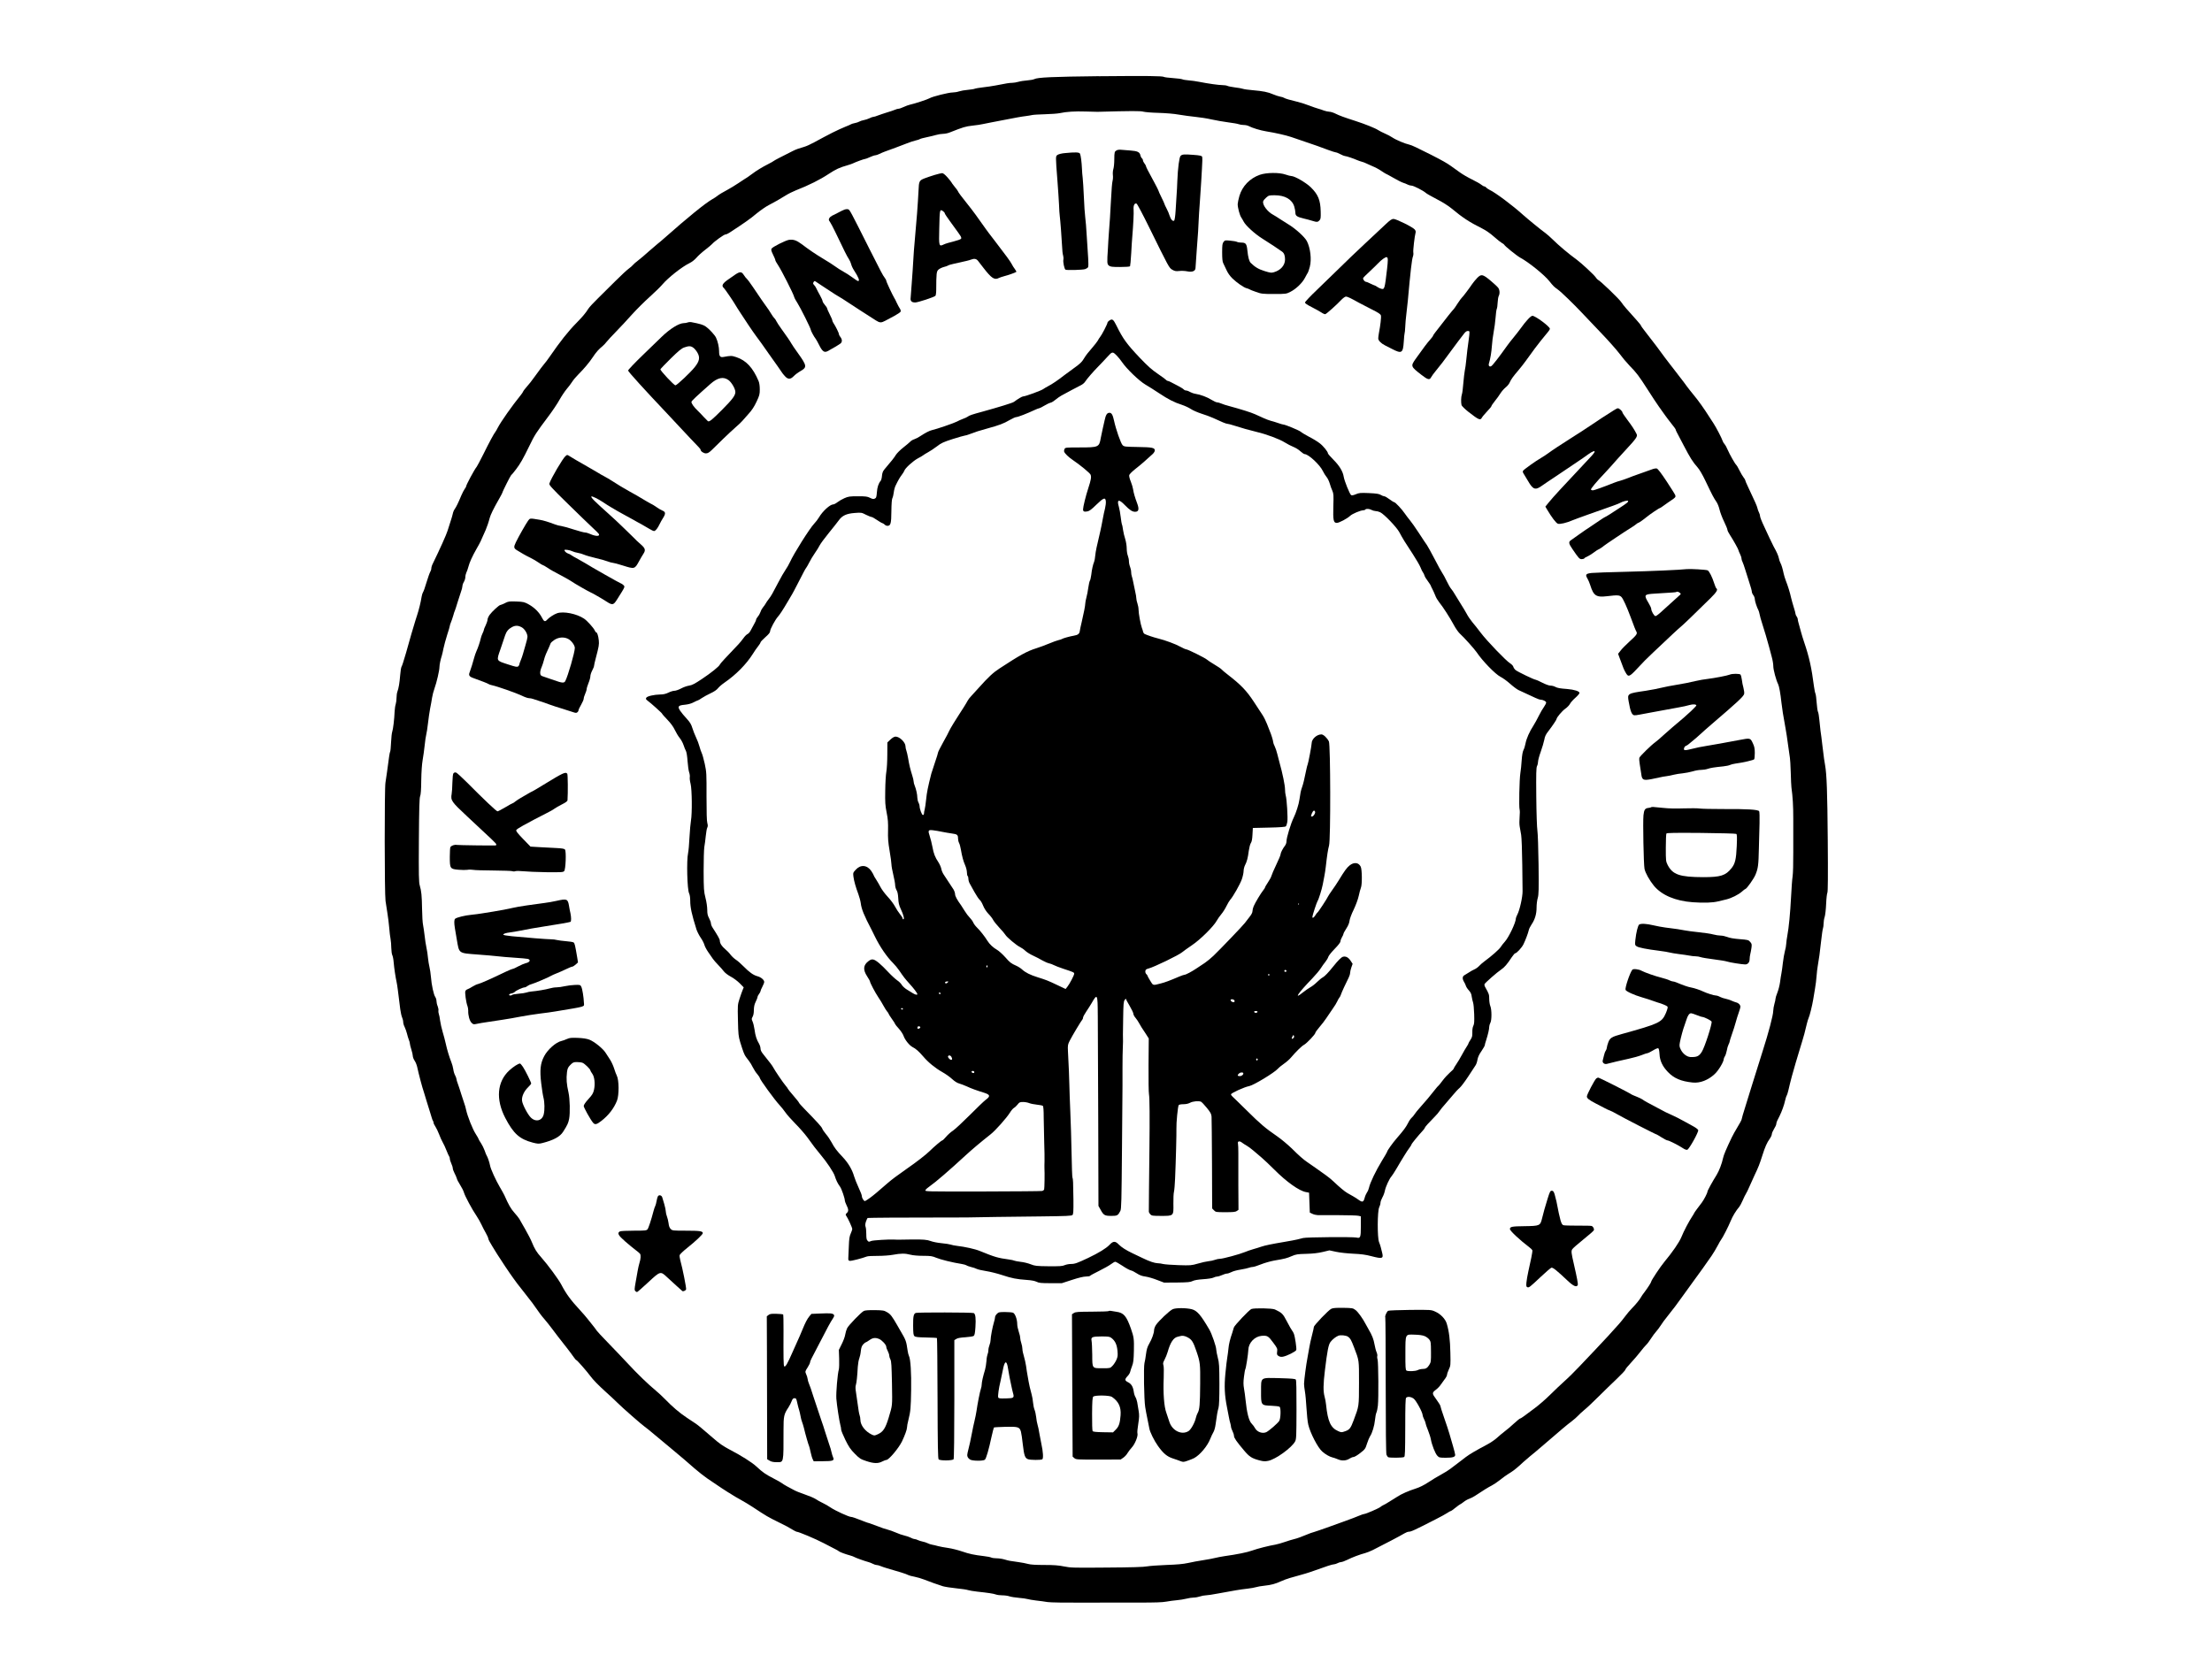 <?xml version="1.0" standalone="no"?>
<!DOCTYPE svg PUBLIC "-//W3C//DTD SVG 20010904//EN"
 "http://www.w3.org/TR/2001/REC-SVG-20010904/DTD/svg10.dtd">
<svg version="1.0" xmlns="http://www.w3.org/2000/svg"
 width="2990pt" height="2269pt" viewBox="0 0 2990 2269"
 preserveAspectRatio="xMidYMid meet">

<g transform="translate(0,2269) scale(0.1,-0.1)"
fill="#000000" stroke="none">
<path d="M14855 21660 c-622 -7 -830 -16 -875 -40 -11 -6 -53 -14 -93 -17 -40
-3 -94 -11 -121 -19 -27 -8 -65 -14 -85 -14 -35 0 -80 -7 -226 -36 -44 -8
-120 -20 -170 -25 -49 -6 -99 -14 -110 -19 -11 -5 -54 -11 -95 -15 -41 -3 -94
-13 -118 -21 -23 -8 -61 -14 -83 -14 -55 0 -279 -56 -313 -78 -24 -15 -206
-75 -265 -87 -19 -4 -57 -18 -85 -31 -28 -13 -59 -24 -69 -24 -11 0 -33 -6
-50 -14 -18 -8 -66 -24 -107 -36 -41 -13 -96 -31 -122 -41 -26 -11 -54 -19
-63 -19 -9 0 -32 -8 -53 -19 -20 -10 -55 -21 -77 -25 -22 -4 -49 -13 -60 -20
-11 -7 -38 -16 -60 -20 -22 -4 -44 -11 -50 -15 -5 -4 -41 -20 -80 -35 -38 -15
-116 -51 -172 -79 -112 -58 -120 -62 -247 -131 -49 -27 -109 -54 -135 -61 -71
-20 -113 -35 -156 -57 -164 -82 -242 -123 -255 -133 -8 -7 -40 -25 -70 -40
-83 -42 -170 -95 -215 -130 -22 -17 -54 -40 -71 -51 -18 -10 -72 -46 -120 -78
-49 -33 -114 -72 -144 -88 -70 -37 -124 -70 -147 -89 -10 -9 -40 -28 -68 -44
-95 -55 -327 -243 -641 -521 -34 -30 -77 -67 -97 -82 -19 -15 -73 -61 -119
-102 -45 -42 -109 -95 -141 -120 -32 -24 -64 -52 -71 -62 -7 -10 -33 -32 -57
-50 -24 -17 -105 -92 -180 -167 -74 -75 -182 -181 -238 -236 -57 -55 -115
-118 -129 -140 -36 -58 -77 -106 -157 -188 -118 -120 -219 -248 -371 -468 -22
-32 -51 -71 -65 -86 -24 -29 -58 -73 -130 -173 -50 -69 -69 -94 -119 -151 -22
-25 -40 -50 -40 -54 0 -4 -11 -21 -25 -39 -121 -149 -275 -368 -315 -446 -12
-25 -28 -51 -34 -59 -21 -26 -85 -145 -162 -301 -43 -85 -83 -162 -90 -170
-31 -37 -144 -247 -144 -268 0 -5 -9 -20 -19 -33 -10 -14 -31 -54 -46 -89 -40
-97 -67 -152 -88 -182 -11 -14 -23 -43 -27 -65 -5 -21 -13 -51 -19 -68 -13
-39 -40 -122 -51 -160 -14 -49 -104 -249 -201 -448 -11 -21 -19 -49 -19 -63 0
-13 -7 -35 -15 -47 -8 -13 -30 -76 -50 -141 -19 -65 -40 -125 -47 -133 -6 -8
-15 -36 -19 -61 -12 -76 -36 -174 -62 -253 -13 -41 -32 -99 -40 -129 -9 -30
-25 -84 -36 -120 -11 -36 -29 -101 -41 -145 -12 -44 -26 -93 -31 -110 -39
-132 -52 -173 -62 -190 -6 -11 -14 -63 -18 -115 -8 -103 -21 -179 -38 -223 -6
-16 -11 -52 -11 -80 0 -29 -5 -68 -11 -87 -7 -19 -13 -64 -15 -100 -4 -106
-21 -243 -32 -272 -6 -15 -13 -79 -16 -143 -3 -63 -8 -120 -12 -127 -7 -11
-16 -69 -43 -278 -6 -47 -16 -110 -21 -142 -14 -77 -13 -1499 1 -1598 6 -41
18 -118 26 -170 9 -52 19 -140 24 -195 4 -55 12 -122 18 -150 5 -27 10 -83 10
-123 1 -40 7 -83 13 -95 7 -12 16 -56 19 -97 7 -83 25 -201 40 -270 9 -41 18
-113 49 -365 6 -44 17 -94 25 -111 8 -18 15 -46 15 -63 0 -17 9 -47 20 -68 10
-21 24 -60 31 -88 6 -27 18 -65 25 -83 8 -18 14 -41 14 -51 0 -10 9 -47 20
-81 11 -34 20 -74 20 -89 0 -14 11 -42 24 -62 14 -20 29 -58 35 -85 20 -94 69
-280 90 -339 6 -16 24 -77 41 -135 17 -58 36 -118 42 -135 6 -16 16 -49 22
-72 6 -23 15 -45 19 -49 4 -4 7 -15 7 -23 0 -9 11 -33 25 -53 13 -20 36 -67
50 -104 14 -38 36 -87 49 -109 13 -22 36 -71 51 -110 15 -38 31 -74 36 -80 5
-5 9 -19 9 -31 0 -12 9 -41 20 -65 11 -24 20 -53 20 -65 0 -12 11 -41 23 -65
13 -24 27 -56 31 -71 3 -16 24 -56 46 -90 22 -34 45 -80 51 -102 12 -45 110
-229 172 -319 21 -32 51 -84 65 -115 14 -31 41 -83 59 -114 18 -31 33 -65 33
-75 0 -10 23 -54 51 -98 27 -44 58 -93 67 -109 32 -53 183 -279 218 -325 19
-25 45 -60 57 -78 12 -17 56 -73 98 -125 41 -51 88 -112 105 -135 99 -141 121
-171 163 -219 25 -29 74 -90 108 -136 63 -84 77 -103 193 -250 36 -46 78 -102
94 -126 16 -23 32 -42 37 -42 9 0 139 -148 186 -212 43 -58 110 -126 217 -223
50 -44 117 -107 150 -140 69 -69 332 -299 369 -324 14 -9 81 -63 148 -120 68
-57 171 -142 228 -190 57 -47 127 -106 156 -131 28 -25 93 -81 144 -125 51
-44 127 -104 169 -133 154 -105 277 -187 287 -191 5 -2 27 -15 49 -30 21 -14
75 -46 121 -71 45 -25 116 -67 156 -94 192 -127 206 -135 364 -213 50 -24 97
-48 105 -53 77 -46 121 -70 128 -70 26 0 257 -97 367 -155 72 -37 144 -74 160
-83 17 -8 37 -20 45 -27 16 -12 86 -38 155 -57 22 -6 45 -15 51 -19 12 -9 142
-56 189 -68 17 -4 44 -15 62 -24 18 -10 41 -17 52 -17 11 0 35 -6 53 -14 18
-8 58 -21 88 -30 153 -43 267 -79 285 -91 11 -6 49 -17 85 -23 36 -7 95 -24
130 -38 74 -29 181 -68 255 -91 28 -8 109 -21 180 -28 72 -7 144 -18 160 -24
17 -6 73 -15 125 -21 141 -15 222 -27 253 -39 16 -6 54 -11 86 -11 32 0 76 -6
97 -14 22 -7 78 -16 127 -20 48 -4 99 -11 115 -16 15 -5 68 -14 117 -20 50 -5
119 -15 155 -21 40 -6 235 -9 505 -8 242 1 573 2 735 1 208 0 316 3 365 13 39
7 102 16 142 19 40 3 98 13 130 21 31 8 76 15 99 15 23 0 61 7 84 15 23 8 59
15 79 15 20 0 95 11 166 25 204 38 303 55 395 65 47 5 100 15 119 21 18 6 68
15 110 19 95 10 149 25 226 60 33 15 86 35 118 44 31 9 81 23 110 31 28 9 75
22 102 29 28 8 88 28 135 45 139 51 231 81 254 81 11 1 32 7 46 15 14 8 35 14
48 15 12 0 51 14 85 31 63 32 169 72 242 91 22 6 67 24 100 40 130 65 392 202
427 225 21 12 47 23 58 23 34 0 75 19 370 170 64 32 132 70 153 84 21 14 42
26 47 26 5 0 34 20 64 45 31 25 59 45 62 45 3 0 24 14 46 31 22 18 57 38 79
45 22 8 58 26 81 42 98 65 176 114 222 137 27 14 70 43 95 63 47 38 107 81
166 117 39 24 98 73 168 139 29 26 68 60 87 75 19 14 100 82 180 151 249 215
319 274 383 322 34 26 73 60 87 76 14 16 51 50 82 76 32 25 118 106 191 179
73 72 185 182 250 243 64 61 117 117 117 125 0 8 34 50 76 94 41 44 99 112
128 150 30 39 64 79 76 90 13 11 42 49 65 85 23 36 56 81 74 100 17 19 46 58
63 85 18 28 50 73 73 100 22 28 54 68 70 90 16 22 37 49 47 60 9 11 59 79 110
151 51 72 113 158 138 191 58 78 188 259 245 343 25 36 61 97 81 135 20 39 42
77 49 85 20 24 99 179 129 253 25 62 71 138 117 192 9 11 29 49 45 85 15 36
35 76 44 90 9 14 29 54 44 90 15 36 47 106 70 155 56 118 69 151 107 270 37
118 63 176 101 229 15 21 28 49 28 62 0 13 14 45 30 71 17 26 30 55 30 66 0
10 6 31 13 45 8 15 21 42 30 60 31 61 65 156 76 211 7 30 16 60 21 66 5 6 16
40 24 75 25 111 65 261 97 365 17 55 40 132 51 170 12 39 29 95 38 125 18 55
39 134 64 241 7 30 18 64 23 75 13 24 49 169 62 249 6 33 17 101 25 150 9 50
18 126 21 170 3 44 10 103 15 130 17 95 30 190 46 339 9 82 20 160 25 173 5
13 9 44 9 68 0 25 6 64 14 87 8 24 17 103 20 176 3 74 11 143 17 153 7 14 9
231 5 702 -5 661 -14 897 -36 1022 -12 65 -13 75 -37 270 -8 72 -19 159 -25
195 -5 36 -12 103 -16 150 -4 47 -12 94 -18 105 -6 11 -14 67 -18 124 -4 58
-11 112 -16 122 -5 9 -14 52 -20 96 -33 255 -64 398 -134 603 -14 41 -32 100
-40 130 -8 30 -22 79 -30 109 -9 29 -16 61 -16 70 0 10 -7 26 -15 37 -8 10
-15 26 -15 35 0 9 -11 50 -24 90 -13 41 -29 99 -36 129 -15 69 -43 159 -71
230 -11 30 -25 73 -29 95 -13 63 -29 118 -44 145 -8 14 -17 42 -21 63 -7 35
-31 89 -70 157 -8 14 -33 66 -56 115 -22 50 -52 113 -65 140 -44 93 -64 144
-64 162 0 10 -6 30 -14 45 -8 15 -17 41 -21 59 -7 30 -28 78 -131 296 -19 39
-34 76 -34 82 0 5 -10 22 -23 38 -12 15 -37 58 -56 96 -18 37 -37 69 -42 72
-14 9 -91 145 -116 204 -12 29 -30 63 -41 75 -11 11 -23 32 -27 45 -10 34 -90
188 -123 237 -15 22 -38 58 -52 80 -75 119 -153 228 -213 300 -37 45 -82 102
-100 127 -17 25 -59 80 -92 122 -33 42 -70 90 -83 108 -13 17 -36 47 -52 67
-15 19 -43 56 -62 81 -65 92 -173 233 -260 344 -38 48 -68 90 -68 95 0 5 -28
39 -62 77 -115 126 -182 204 -200 234 -25 42 -290 297 -319 307 -5 2 -20 18
-32 36 -21 31 -190 188 -247 230 -124 91 -243 191 -341 287 -25 25 -64 59 -85
75 -69 50 -247 196 -305 248 -140 127 -375 303 -455 340 -17 8 -36 22 -44 30
-7 9 -18 16 -25 16 -8 0 -26 10 -42 23 -15 13 -72 45 -125 71 -54 26 -128 69
-165 96 -38 27 -93 66 -123 88 -55 39 -113 72 -270 152 -182 92 -260 129 -290
135 -57 12 -181 64 -228 96 -24 16 -70 41 -102 54 -32 14 -74 35 -92 47 -37
25 -179 82 -303 122 -153 49 -222 74 -273 100 -28 14 -66 26 -84 26 -18 1 -51
8 -73 16 -22 9 -56 20 -75 25 -19 5 -78 25 -130 45 -52 20 -122 42 -155 49
-90 21 -166 43 -179 53 -6 5 -29 13 -51 16 -22 4 -65 18 -95 31 -70 31 -137
44 -275 56 -60 5 -121 13 -135 19 -14 5 -62 14 -108 19 -45 6 -91 15 -102 21
-10 5 -40 10 -67 10 -48 0 -186 19 -318 45 -38 8 -100 16 -137 19 -38 3 -76 9
-85 14 -10 5 -67 13 -128 17 -60 4 -114 11 -120 15 -18 14 -230 16 -880 10z
m-25 -482 c466 13 589 13 625 2 22 -6 114 -14 205 -16 99 -3 209 -12 275 -24
61 -10 160 -24 222 -30 61 -6 160 -21 220 -35 60 -13 160 -31 223 -39 63 -8
128 -19 143 -25 16 -6 46 -11 68 -11 22 0 52 -6 67 -14 52 -27 157 -59 237
-72 129 -21 265 -52 340 -77 396 -135 370 -126 497 -174 49 -18 95 -33 103
-33 9 0 37 -11 63 -25 26 -14 54 -25 62 -25 18 0 119 -34 165 -55 17 -7 44
-17 60 -21 17 -4 41 -13 55 -20 14 -7 54 -25 89 -40 36 -14 91 -43 122 -65 32
-21 60 -39 63 -39 3 0 47 -24 98 -53 51 -30 110 -60 131 -67 22 -7 51 -18 65
-26 15 -8 38 -14 52 -14 27 0 162 -69 195 -100 11 -10 77 -47 146 -83 78 -40
156 -89 203 -128 145 -121 236 -181 406 -266 54 -27 114 -68 165 -114 44 -39
92 -77 107 -85 14 -7 28 -17 30 -22 8 -19 171 -151 219 -177 114 -61 326 -233
393 -318 51 -64 62 -75 111 -110 42 -28 228 -209 324 -312 30 -33 142 -151
249 -262 107 -111 223 -242 259 -290 35 -48 97 -122 136 -163 101 -103 129
-141 247 -325 56 -88 125 -193 153 -232 29 -40 65 -92 82 -115 16 -24 56 -75
87 -115 32 -39 58 -75 58 -80 0 -4 6 -19 13 -33 8 -14 51 -97 97 -185 89 -170
120 -219 186 -294 25 -27 68 -101 106 -181 102 -213 110 -227 151 -288 14 -20
33 -68 41 -105 9 -37 36 -109 61 -160 25 -51 45 -101 45 -111 0 -10 15 -41 34
-69 45 -69 116 -196 116 -208 0 -6 9 -27 20 -49 11 -22 20 -49 20 -61 0 -11 6
-33 14 -47 7 -15 24 -61 36 -102 12 -41 38 -121 56 -177 19 -56 34 -112 34
-124 0 -11 9 -32 20 -46 11 -14 20 -38 20 -54 0 -26 29 -114 49 -150 5 -9 12
-34 16 -55 3 -22 20 -79 36 -129 30 -92 67 -218 93 -315 8 -30 24 -89 35 -132
12 -42 21 -98 21 -126 0 -47 38 -189 65 -242 14 -28 32 -127 45 -250 8 -73 25
-184 55 -345 9 -44 24 -147 35 -230 11 -82 22 -161 25 -175 3 -14 8 -101 11
-195 2 -93 7 -183 9 -200 18 -131 25 -248 25 -420 -1 -110 0 -317 0 -460 1
-143 -3 -289 -9 -325 -6 -36 -15 -162 -21 -280 -11 -216 -30 -414 -51 -525 -6
-33 -13 -80 -14 -105 -1 -25 -9 -70 -18 -100 -8 -30 -21 -100 -27 -155 -6 -55
-15 -120 -20 -145 -5 -25 -14 -80 -19 -122 -6 -43 -22 -105 -36 -140 -14 -34
-25 -71 -25 -82 0 -12 -7 -43 -15 -70 -8 -27 -15 -70 -16 -95 0 -56 -65 -302
-143 -544 -21 -65 -110 -349 -151 -482 -21 -66 -50 -160 -65 -210 -47 -149
-70 -228 -70 -237 0 -5 -24 -48 -53 -96 -29 -48 -65 -112 -79 -142 -74 -155
-108 -235 -117 -278 -16 -76 -54 -174 -87 -228 -56 -89 -124 -213 -124 -226 0
-18 -45 -106 -76 -148 -14 -19 -43 -58 -65 -86 -21 -28 -39 -54 -39 -57 0 -3
-12 -23 -26 -44 -42 -63 -114 -198 -147 -281 -30 -72 -119 -201 -232 -337 -51
-61 -175 -248 -175 -263 0 -12 -48 -86 -94 -147 -17 -21 -36 -49 -43 -62 -16
-31 -69 -97 -123 -152 -25 -25 -66 -73 -90 -106 -24 -33 -64 -82 -89 -110 -90
-102 -209 -231 -312 -339 -58 -61 -157 -166 -220 -232 -63 -67 -154 -157 -203
-200 -49 -44 -137 -127 -195 -185 -58 -58 -151 -138 -206 -179 -55 -40 -120
-88 -144 -107 -24 -18 -48 -33 -54 -33 -5 0 -41 -30 -81 -66 -39 -37 -96 -85
-126 -107 -30 -23 -77 -62 -105 -88 -27 -25 -84 -64 -125 -86 -169 -90 -245
-135 -298 -175 -30 -24 -80 -62 -111 -85 -31 -23 -73 -55 -95 -72 -21 -17 -77
-52 -125 -78 -47 -25 -126 -73 -174 -105 -58 -38 -117 -68 -168 -84 -98 -31
-198 -75 -253 -112 -22 -15 -48 -31 -56 -35 -8 -4 -35 -21 -60 -37 -25 -16
-56 -35 -70 -40 -14 -6 -32 -18 -41 -26 -19 -17 -196 -94 -217 -94 -8 0 -40
-11 -71 -24 -31 -14 -114 -45 -186 -71 -71 -25 -186 -67 -255 -92 -69 -24
-145 -51 -170 -58 -25 -7 -61 -19 -80 -28 -72 -31 -155 -61 -189 -68 -20 -4
-74 -21 -121 -37 -47 -16 -106 -33 -130 -37 -81 -13 -244 -54 -315 -80 -66
-24 -202 -52 -375 -76 -41 -6 -97 -17 -125 -24 -27 -7 -99 -21 -160 -30 -60
-9 -153 -26 -205 -38 -69 -15 -151 -22 -295 -27 -110 -4 -227 -13 -260 -19
-40 -9 -220 -14 -544 -16 -449 -4 -490 -3 -578 15 -73 15 -136 20 -266 20
-117 0 -186 4 -221 14 -28 8 -87 19 -131 25 -118 16 -129 18 -186 35 -29 9
-77 16 -106 16 -30 0 -63 5 -73 10 -11 6 -56 15 -102 20 -134 16 -195 29 -297
64 -53 18 -136 39 -186 46 -49 7 -110 18 -135 25 -25 7 -61 16 -80 19 -19 3
-48 13 -63 21 -15 8 -45 17 -65 21 -20 4 -49 13 -64 20 -15 8 -35 14 -45 14
-10 0 -34 8 -53 19 -19 10 -58 23 -85 29 -28 6 -80 24 -115 40 -36 16 -87 34
-115 41 -27 6 -88 27 -135 46 -47 18 -96 36 -110 40 -14 3 -41 12 -60 20 -127
50 -171 65 -187 65 -29 0 -212 84 -273 125 -30 21 -79 49 -109 63 -30 14 -73
37 -95 53 -23 15 -89 43 -148 63 -59 20 -127 47 -150 61 -24 13 -65 35 -93 50
-27 15 -57 33 -66 41 -8 7 -60 37 -115 65 -103 53 -146 82 -229 160 -60 56
-209 150 -362 229 -86 45 -139 81 -231 162 -140 121 -195 167 -226 188 -13 8
-67 45 -122 81 -102 68 -194 147 -299 255 -33 34 -87 84 -121 112 -103 85
-253 230 -384 372 -69 74 -188 199 -265 278 -77 79 -144 151 -149 160 -5 9
-30 42 -54 72 -24 30 -59 73 -76 95 -17 22 -58 69 -91 105 -129 139 -192 224
-258 351 -38 72 -182 268 -271 368 -62 68 -92 118 -127 206 -13 33 -54 112
-90 175 -36 63 -72 126 -80 140 -8 13 -38 52 -68 85 -46 52 -75 101 -134 235
-6 14 -33 61 -59 106 -56 95 -126 248 -134 295 -7 40 -34 119 -46 135 -4 6
-17 36 -27 67 -11 31 -34 77 -50 101 -17 25 -31 49 -31 53 0 5 -18 37 -40 71
-42 64 -111 239 -130 327 -6 28 -16 66 -24 85 -7 19 -25 76 -41 125 -15 50
-36 113 -46 140 -11 28 -19 57 -19 65 0 9 -8 31 -18 50 -11 19 -22 57 -25 83
-4 26 -15 69 -26 95 -28 70 -58 168 -76 252 -9 41 -28 113 -42 159 -14 47 -29
114 -34 151 -4 36 -12 78 -18 92 -5 14 -7 35 -5 45 3 11 -2 37 -10 58 -9 20
-16 52 -16 69 0 17 -7 42 -16 55 -22 30 -51 164 -59 271 -4 47 -13 108 -20
135 -7 28 -16 83 -20 123 -3 41 -13 104 -21 140 -8 37 -19 108 -24 157 -6 50
-15 115 -21 145 -7 30 -13 129 -14 220 -3 182 -9 240 -31 317 -13 44 -15 135
-12 615 3 434 7 570 17 593 9 20 14 90 15 215 2 119 9 217 19 275 9 50 21 137
27 195 6 58 15 123 21 145 6 22 17 92 24 155 7 63 20 153 29 200 10 47 21 112
26 145 5 33 20 92 34 130 28 76 66 241 66 286 0 31 16 106 32 154 5 17 16 62
23 100 8 39 30 119 49 180 20 60 36 115 36 122 0 7 6 27 14 45 8 18 22 60 32
93 9 33 19 65 23 70 3 6 20 57 37 115 18 58 39 123 47 145 9 22 16 52 17 67 0
15 9 42 20 60 11 18 20 48 20 66 0 18 7 46 14 61 8 15 20 50 27 77 15 58 53
143 108 239 23 39 48 86 57 105 16 36 46 103 69 155 15 33 42 112 54 161 11
42 53 129 118 242 29 51 53 95 53 99 0 13 110 232 119 238 6 3 37 40 68 82 54
70 97 146 173 303 79 163 90 180 266 415 50 66 115 163 144 215 29 52 75 120
100 150 26 30 59 74 74 98 15 24 53 69 84 100 77 77 146 159 196 234 42 64 79
106 131 148 17 14 42 41 56 60 15 19 72 81 127 137 55 56 151 159 213 229 62
69 171 177 241 240 70 63 146 137 169 165 80 94 267 242 369 291 33 16 70 46
93 72 21 25 72 72 115 105 42 32 86 69 97 81 32 37 162 130 181 130 10 0 34
10 53 23 200 130 285 190 364 257 52 43 129 97 173 119 90 47 131 71 224 128
36 23 97 53 135 68 179 70 329 145 448 224 96 63 146 86 252 116 28 8 59 19
70 24 41 20 152 61 166 61 8 0 38 11 67 25 30 14 63 25 74 25 10 0 36 9 56 19
20 10 53 24 72 31 71 25 217 79 295 110 44 18 100 36 124 41 24 5 49 13 55 18
6 5 47 16 91 25 44 9 102 23 129 31 27 8 69 15 93 15 24 0 65 8 91 19 185 73
212 81 307 92 55 6 118 15 140 21 22 5 74 16 115 23 41 8 100 19 130 25 209
41 282 54 335 60 33 4 71 11 85 14 14 4 93 9 175 11 83 2 173 9 200 15 87 19
206 27 350 22 77 -2 147 -4 155 -4z"/>
<path d="M15095 20658 c-30 -17 -32 -22 -33 -124 0 -52 -6 -111 -13 -131 -6
-19 -9 -56 -6 -80 3 -25 1 -59 -4 -77 -7 -28 -14 -108 -24 -301 -7 -145 -16
-278 -24 -375 -5 -58 -9 -116 -9 -130 0 -14 -3 -63 -6 -110 -13 -193 -12 -211
13 -231 20 -16 41 -19 152 -19 75 0 130 4 134 10 3 6 11 85 16 178 5 92 11
190 14 217 14 167 22 327 18 370 -5 56 13 93 40 82 9 -3 86 -149 172 -324 265
-539 268 -545 311 -570 33 -19 48 -22 95 -17 31 4 80 1 108 -5 67 -14 111 4
111 47 0 15 7 119 16 232 17 211 25 345 27 415 0 22 8 141 17 265 9 124 17
239 17 255 0 17 5 95 10 175 6 83 7 152 2 162 -7 12 -32 18 -116 24 -129 10
-153 8 -175 -14 -18 -19 -37 -163 -44 -342 -2 -58 -6 -143 -10 -190 -3 -47 -9
-140 -13 -208 -4 -69 -13 -128 -19 -134 -17 -17 -46 14 -62 65 -6 23 -25 67
-41 97 -16 30 -29 59 -29 63 0 4 -18 44 -40 88 -22 44 -40 84 -40 89 0 4 -25
55 -56 112 -85 155 -114 212 -114 223 0 6 -9 21 -20 35 -11 14 -20 32 -20 41
0 9 -6 22 -14 28 -8 7 -18 26 -21 42 -10 43 -39 57 -135 64 -47 3 -103 8 -125
10 -22 3 -49 -1 -60 -7z"/>
<path d="M14394 20620 c-40 -3 -83 -14 -97 -23 -30 -20 -30 -6 -3 -357 8 -107
18 -249 21 -315 2 -66 7 -136 10 -155 8 -62 26 -302 31 -405 2 -55 8 -113 14
-128 5 -15 7 -41 4 -57 -7 -32 13 -127 28 -136 16 -10 230 -4 266 7 17 6 36
18 40 27 5 9 5 64 1 122 -4 58 -13 191 -19 295 -6 105 -15 222 -21 260 -5 39
-14 160 -18 270 -5 110 -12 226 -16 258 -4 32 -9 88 -10 125 -4 92 -16 183
-27 205 -10 19 -62 21 -204 7z"/>
<path d="M12635 20325 c-44 -13 -107 -35 -139 -47 -70 -28 -75 -38 -80 -163
-9 -181 -28 -434 -50 -665 -9 -91 -18 -217 -21 -280 -3 -63 -13 -203 -21 -310
-9 -107 -16 -203 -16 -213 1 -31 22 -47 61 -47 38 0 257 72 275 90 6 6 11 43
11 83 1 223 4 247 30 271 14 13 47 29 73 36 26 6 51 15 57 20 6 5 42 16 80 24
168 37 202 45 228 55 46 18 74 13 97 -16 12 -16 44 -57 72 -93 111 -144 151
-170 211 -138 12 6 45 17 72 24 52 13 154 49 163 58 2 3 -6 20 -20 38 -14 18
-33 48 -42 67 -20 38 -76 115 -226 310 -58 75 -113 147 -122 161 -109 156
-184 258 -243 331 -82 102 -135 172 -135 181 0 4 -20 32 -45 62 -25 31 -45 58
-45 62 0 3 -24 32 -52 65 -33 37 -60 59 -73 58 -11 0 -56 -11 -100 -24z m113
-491 c12 -8 22 -21 22 -27 0 -7 32 -55 70 -107 121 -166 127 -175 143 -200 10
-15 13 -31 8 -38 -5 -8 -50 -24 -102 -37 -52 -12 -111 -30 -131 -40 -66 -32
-68 -25 -62 213 6 265 6 268 52 236z"/>
<path d="M17030 20327 c-136 -48 -238 -154 -277 -287 -12 -41 -22 -91 -23
-110 0 -48 27 -149 48 -180 9 -14 24 -38 32 -55 26 -53 152 -168 250 -229 94
-59 240 -155 271 -179 27 -20 39 -53 39 -105 0 -79 -58 -146 -151 -173 -33
-10 -49 -8 -126 16 -81 25 -131 55 -187 111 -21 21 -36 77 -45 168 -9 91 -22
106 -84 106 -21 0 -47 4 -57 10 -10 5 -51 13 -90 16 -69 7 -74 6 -91 -17 -16
-20 -19 -43 -19 -141 0 -82 4 -125 14 -145 8 -15 28 -57 44 -93 19 -42 47 -82
81 -115 59 -57 154 -123 191 -132 14 -3 30 -9 35 -13 6 -5 46 -21 90 -36 75
-27 89 -29 245 -29 160 0 167 1 220 28 78 39 164 121 200 192 17 33 35 64 39
70 4 5 16 41 26 78 26 100 8 254 -40 347 -29 57 -159 173 -255 230 -29 17 -78
48 -109 69 -31 21 -71 46 -88 55 -80 41 -153 139 -138 185 3 11 22 34 41 50
32 29 40 31 114 31 140 0 236 -56 265 -154 8 -27 15 -64 15 -83 0 -41 22 -56
115 -78 39 -9 90 -23 115 -31 60 -19 73 -18 96 7 16 17 18 35 16 117 -3 157
-35 233 -135 331 -65 63 -218 151 -262 151 -12 0 -46 9 -78 20 -84 30 -258 28
-347 -3z"/>
<path d="M11415 19856 c-16 -6 -55 -24 -85 -41 -30 -16 -67 -35 -82 -41 -14
-7 -32 -22 -38 -34 -10 -19 -9 -27 8 -49 11 -15 43 -76 72 -136 120 -252 161
-334 184 -367 13 -20 27 -51 31 -69 4 -19 21 -57 39 -84 62 -95 81 -145 55
-145 -6 0 -38 20 -71 45 -34 25 -90 62 -127 82 -36 20 -88 53 -116 74 -27 20
-97 65 -155 99 -111 67 -189 120 -295 200 -68 51 -113 66 -171 57 -48 -8 -223
-96 -235 -119 -8 -14 -3 -33 20 -80 17 -34 31 -67 31 -75 0 -7 17 -39 39 -71
43 -64 205 -383 215 -424 3 -15 24 -53 45 -85 39 -60 181 -344 181 -364 0 -12
46 -97 65 -119 7 -8 29 -48 49 -88 42 -84 68 -103 113 -80 63 33 159 91 176
105 23 21 22 54 -3 86 -11 14 -20 31 -20 39 0 16 -47 111 -73 148 -9 14 -17
31 -17 39 0 8 -16 45 -35 82 -19 38 -35 73 -35 80 0 6 -13 27 -30 46 -16 18
-30 41 -31 51 0 9 -16 44 -34 77 -19 33 -41 75 -49 93 -8 18 -22 40 -31 48
-17 18 -18 24 -5 44 7 11 13 12 23 5 7 -5 42 -29 78 -52 35 -23 71 -47 79 -52
52 -36 171 -111 175 -111 2 0 57 -35 122 -78 103 -68 173 -113 362 -234 53
-34 73 -34 127 -5 23 12 77 41 122 65 44 24 83 50 86 59 4 9 -1 28 -11 42 -10
14 -28 49 -41 76 -12 28 -27 57 -33 65 -22 35 -109 220 -109 234 0 8 -11 27
-23 43 -21 25 -57 94 -205 388 -260 518 -265 527 -287 535 -11 4 -33 2 -50 -4z"/>
<path d="M18724 19652 c-45 -42 -171 -160 -280 -262 -109 -102 -260 -246 -334
-320 -75 -74 -212 -207 -303 -294 -92 -87 -167 -167 -167 -176 0 -12 29 -31
88 -61 48 -24 106 -57 130 -72 23 -16 48 -27 56 -25 16 3 160 132 219 196 23
23 49 42 61 42 20 0 71 -25 176 -84 25 -14 100 -53 168 -87 96 -48 123 -66
128 -85 6 -23 -7 -135 -27 -237 -5 -27 -9 -60 -9 -73 0 -28 38 -67 90 -93 19
-10 63 -32 96 -49 131 -68 149 -57 159 97 3 58 9 109 11 113 3 5 7 46 9 91 2
45 8 118 14 162 6 44 15 130 21 190 35 392 55 564 69 597 6 16 8 40 5 55 -5
26 18 223 31 269 4 12 -1 28 -12 41 -27 33 -251 143 -287 143 -25 -1 -48 -17
-112 -78z m35 -481 c0 -20 -4 -70 -9 -111 -32 -275 -35 -286 -78 -275 -15 3
-39 15 -54 25 -15 11 -31 20 -35 20 -4 0 -30 12 -58 25 -27 14 -55 25 -61 25
-19 0 -46 38 -37 52 4 8 44 47 88 88 44 41 93 89 110 107 49 52 105 92 121 86
9 -3 14 -19 13 -42z"/>
<path d="M9935 18975 c-27 -19 -66 -45 -85 -59 -85 -58 -102 -90 -65 -121 13
-11 129 -181 155 -227 8 -15 38 -62 65 -103 28 -42 78 -118 112 -170 34 -51
81 -119 105 -151 54 -72 76 -103 171 -239 43 -60 96 -136 120 -169 23 -32 47
-67 53 -77 6 -11 25 -35 43 -54 42 -47 76 -47 121 0 19 20 58 49 88 66 93 53
91 72 -32 244 -39 54 -78 111 -86 126 -19 35 -75 116 -139 204 -28 39 -58 84
-66 101 -7 17 -21 36 -29 43 -8 7 -27 34 -42 59 -15 26 -47 74 -72 107 -44 61
-60 84 -175 255 -35 52 -72 102 -82 110 -10 8 -28 32 -41 52 -30 48 -53 48
-119 3z"/>
<path d="M19964 18928 c-23 -24 -51 -59 -64 -78 -40 -60 -130 -179 -140 -185
-6 -4 -31 -39 -57 -78 -25 -40 -49 -74 -53 -77 -8 -5 -122 -148 -180 -225 -19
-25 -50 -64 -67 -86 -18 -23 -33 -45 -33 -50 0 -5 -18 -28 -39 -52 -36 -39
-92 -114 -198 -263 -66 -95 -64 -100 79 -211 87 -68 112 -74 132 -35 8 16 41
61 73 99 63 77 88 109 193 253 38 52 85 115 104 140 20 25 50 65 69 90 23 32
40 45 58 45 28 0 28 0 9 -140 -7 -49 -14 -103 -16 -120 -2 -16 -8 -75 -14
-130 -5 -55 -14 -120 -20 -145 -5 -25 -14 -102 -20 -171 -5 -70 -14 -139 -20
-153 -11 -30 -13 -108 -4 -144 4 -12 45 -53 92 -90 141 -110 162 -119 183 -79
6 12 38 50 70 84 33 34 59 66 59 72 0 6 21 37 46 68 26 31 60 79 76 105 16 26
48 62 70 80 22 17 47 47 55 67 17 40 47 82 119 166 28 33 71 87 95 121 99 138
169 232 208 279 107 128 121 147 121 160 0 29 -196 175 -236 175 -22 0 -87
-69 -159 -170 -22 -30 -64 -85 -95 -122 -30 -36 -69 -86 -86 -110 -113 -159
-199 -270 -217 -279 -24 -13 -40 6 -31 36 20 65 34 152 40 235 3 52 14 138 24
190 10 52 22 140 26 195 4 55 11 108 16 118 5 10 11 49 12 86 2 36 8 76 14 88
17 31 15 80 -5 110 -10 14 -57 59 -106 99 -107 89 -125 92 -183 32z"/>
<path d="M14992 18354 c-12 -8 -22 -21 -22 -27 0 -17 -77 -167 -99 -192 -9
-11 -23 -33 -31 -49 -8 -15 -45 -62 -82 -105 -38 -42 -82 -98 -98 -126 -34
-59 -61 -85 -155 -151 -38 -27 -93 -67 -121 -89 -84 -66 -161 -118 -217 -147
-28 -15 -57 -32 -64 -38 -23 -19 -243 -100 -273 -100 -14 0 -67 -31 -125 -74
-18 -14 -208 -72 -425 -132 -138 -37 -181 -52 -198 -67 -10 -7 -39 -22 -67
-31 -27 -10 -64 -27 -82 -37 -35 -19 -275 -102 -333 -114 -36 -8 -92 -37 -165
-85 -22 -15 -56 -32 -76 -39 -20 -6 -45 -21 -55 -33 -11 -11 -53 -47 -94 -79
-41 -32 -86 -77 -100 -99 -22 -37 -62 -88 -154 -195 -22 -26 -30 -48 -34 -87
-2 -29 -10 -60 -17 -68 -30 -36 -47 -87 -52 -157 -5 -65 -9 -76 -29 -85 -18
-8 -31 -6 -64 11 -35 18 -58 21 -164 21 -111 0 -129 -3 -182 -26 -32 -14 -75
-39 -95 -55 -20 -16 -46 -29 -56 -29 -43 0 -144 -92 -193 -176 -14 -24 -43
-62 -65 -85 -61 -64 -275 -404 -327 -519 -14 -31 -41 -78 -60 -105 -20 -28
-62 -102 -95 -165 -79 -152 -99 -188 -132 -230 -15 -19 -34 -46 -41 -60 -7
-14 -23 -36 -35 -50 -12 -14 -28 -41 -34 -61 -7 -20 -23 -50 -36 -65 -14 -16
-25 -36 -25 -44 0 -8 -14 -37 -30 -65 -16 -27 -36 -65 -45 -83 -9 -18 -26 -38
-39 -44 -14 -6 -39 -31 -57 -57 -18 -25 -48 -62 -66 -81 -170 -178 -249 -263
-253 -276 -9 -24 -116 -111 -244 -196 -95 -63 -130 -82 -170 -88 -28 -4 -77
-21 -110 -39 -32 -17 -72 -31 -90 -31 -17 0 -53 -11 -81 -25 -35 -17 -68 -25
-110 -25 -86 -2 -177 -23 -189 -44 -9 -15 -6 -22 18 -40 47 -34 196 -169 196
-176 0 -4 32 -41 71 -81 47 -49 81 -96 101 -139 17 -35 45 -83 64 -106 19 -23
43 -66 53 -96 10 -30 25 -68 34 -84 8 -17 17 -75 21 -137 4 -60 14 -126 21
-148 8 -22 12 -52 9 -67 -3 -15 2 -56 11 -90 19 -75 22 -401 5 -497 -6 -33
-15 -134 -20 -225 -4 -91 -13 -187 -19 -215 -22 -96 -12 -495 14 -544 9 -19
15 -57 15 -100 0 -91 20 -183 85 -390 10 -29 35 -78 56 -109 22 -31 44 -74 50
-96 6 -22 29 -66 52 -99 23 -33 52 -74 63 -91 12 -18 44 -54 71 -82 27 -27 61
-66 76 -86 17 -22 54 -51 95 -73 37 -19 91 -60 121 -90 l54 -55 -15 -37 c-9
-21 -27 -74 -42 -119 -25 -78 -26 -86 -21 -289 4 -189 7 -216 30 -294 42 -136
57 -174 79 -203 12 -15 31 -41 43 -57 13 -16 35 -53 49 -82 15 -30 42 -72 61
-93 18 -22 33 -44 33 -50 0 -21 202 -299 270 -371 21 -22 55 -65 76 -95 20
-30 81 -98 133 -151 53 -53 125 -135 161 -183 36 -49 80 -109 99 -135 19 -25
56 -71 81 -101 83 -97 180 -243 194 -291 17 -55 40 -103 71 -144 21 -29 65
-156 65 -189 0 -8 9 -32 19 -53 32 -64 34 -89 9 -113 -19 -17 -20 -23 -10 -38
23 -31 82 -160 82 -179 0 -10 -10 -38 -21 -63 -16 -35 -22 -73 -25 -165 -3
-66 -6 -138 -7 -160 -2 -35 1 -40 21 -43 21 -3 168 35 230 59 13 5 78 9 145 8
69 0 159 6 207 15 107 20 164 20 237 1 34 -9 103 -15 173 -15 101 0 122 -4
175 -26 56 -24 225 -66 343 -84 29 -5 58 -13 65 -18 7 -6 35 -16 62 -23 28 -6
63 -18 78 -26 16 -8 72 -21 125 -29 53 -8 151 -32 217 -54 133 -44 195 -56
335 -66 61 -4 108 -13 132 -25 31 -16 61 -19 189 -19 l152 0 138 45 c89 29
156 45 188 45 27 0 52 4 56 10 3 5 58 35 123 67 64 32 136 72 159 90 24 18 50
33 58 33 8 0 51 -24 96 -54 44 -30 95 -58 112 -62 17 -3 55 -22 83 -41 38 -25
70 -37 116 -43 35 -5 106 -25 158 -46 l95 -36 175 1 c146 2 181 5 210 20 24
12 71 20 144 25 62 4 121 13 137 21 15 8 38 15 51 15 13 0 43 9 67 20 24 11
53 20 65 20 12 0 40 9 61 20 22 12 78 27 125 34 47 8 98 19 113 25 16 6 39 11
52 11 13 0 63 16 110 35 48 19 128 42 178 51 148 25 169 31 237 60 58 25 79
28 195 31 89 2 159 10 223 25 l92 22 88 -19 c49 -11 150 -22 232 -26 109 -5
170 -13 245 -33 154 -40 169 -35 146 53 -7 25 -15 57 -18 71 -3 14 -13 43 -22
65 -25 58 -23 423 2 472 9 18 17 45 17 60 0 15 12 48 26 73 14 24 29 66 34 92
10 52 60 161 89 193 10 11 39 56 65 100 26 44 51 87 56 95 5 8 29 47 52 85 23
39 55 86 70 106 15 20 28 41 28 46 0 9 90 119 153 187 15 16 27 33 27 38 0 9
53 68 136 152 23 22 52 57 64 76 13 19 44 58 69 85 25 28 73 84 106 124 33 40
75 86 95 102 19 16 71 85 115 152 44 68 89 136 99 151 11 15 23 50 27 78 6 34
22 71 54 116 25 37 45 73 45 79 0 7 8 39 19 70 25 79 41 148 41 181 1 15 7 38
15 52 20 34 20 179 0 227 -8 19 -15 63 -15 97 0 59 -4 70 -52 155 -10 16 -15
36 -12 44 6 17 172 163 227 199 42 28 79 70 142 166 20 28 39 52 44 52 21 0
89 74 113 121 30 62 63 150 73 194 3 16 20 50 37 75 46 68 68 142 68 230 0 42
7 100 16 129 13 45 15 110 11 449 -3 222 -10 426 -16 462 -6 37 -13 235 -15
455 -3 319 -1 395 10 417 8 15 14 42 14 60 0 18 16 78 36 133 20 55 41 128 48
161 8 48 21 75 57 120 53 69 109 152 109 162 0 20 74 108 116 138 27 18 56 49
66 68 10 19 43 56 73 82 30 26 55 56 55 65 0 23 -71 45 -165 53 -104 8 -131
13 -164 30 -16 9 -45 16 -64 16 -20 0 -65 17 -111 40 -42 22 -83 40 -90 40
-19 0 -237 105 -268 129 -14 11 -29 32 -32 45 -3 14 -23 34 -43 47 -53 31
-316 305 -398 414 -38 50 -89 115 -115 145 -25 30 -59 80 -74 110 -16 30 -53
91 -81 135 -28 44 -64 103 -80 130 -16 28 -38 61 -51 75 -12 14 -39 61 -60
105 -21 44 -48 94 -60 110 -12 17 -59 102 -104 190 -46 88 -92 171 -102 185
-11 14 -59 86 -108 162 -49 75 -104 153 -123 175 -18 21 -48 61 -67 88 -38 57
-129 155 -145 155 -6 0 -34 18 -64 40 -29 22 -60 40 -70 40 -9 0 -30 8 -46 18
-24 15 -59 20 -160 25 -117 5 -135 3 -179 -16 -33 -14 -53 -17 -63 -11 -18 11
-91 191 -100 248 -11 71 -58 149 -138 229 -41 42 -75 80 -75 86 0 23 -63 101
-112 138 -29 23 -93 62 -143 87 -49 26 -99 56 -111 67 -20 19 -213 99 -238 99
-7 0 -39 9 -72 21 -32 11 -77 25 -99 30 -22 6 -65 22 -95 36 -30 14 -82 37
-115 52 -55 25 -193 68 -355 112 -36 9 -82 24 -102 33 -21 9 -46 16 -57 16
-12 0 -44 15 -73 33 -60 38 -151 72 -218 82 -25 4 -59 16 -76 26 -17 10 -40
19 -51 19 -12 0 -26 7 -33 15 -7 8 -42 30 -79 49 -36 19 -79 41 -96 50 -16 9
-35 16 -41 16 -6 0 -17 6 -23 14 -7 8 -57 45 -113 83 -76 51 -135 104 -239
213 -180 190 -230 259 -318 438 -43 87 -57 96 -99 66z m107 -476 c18 -18 48
-55 67 -83 63 -93 233 -256 317 -305 42 -25 126 -77 185 -117 123 -82 207
-125 309 -157 39 -13 93 -38 120 -56 26 -18 91 -46 143 -63 52 -16 122 -42
155 -57 118 -55 178 -80 195 -80 10 0 52 -11 95 -25 92 -30 202 -61 305 -86
128 -30 305 -96 373 -139 36 -23 90 -50 119 -62 29 -11 72 -37 95 -59 23 -21
50 -39 58 -39 52 0 209 -147 247 -230 12 -25 33 -59 47 -76 15 -16 35 -57 45
-90 9 -32 25 -77 36 -100 16 -37 18 -60 13 -208 -5 -193 2 -226 47 -226 31 0
141 58 181 96 28 27 140 74 175 74 13 0 26 5 29 10 9 14 56 12 85 -5 14 -8 38
-14 53 -15 16 0 44 -7 63 -16 53 -25 220 -199 258 -268 46 -87 87 -153 184
-299 46 -71 93 -152 104 -180 11 -29 26 -59 33 -67 7 -8 16 -27 20 -41 3 -14
24 -49 46 -77 21 -29 39 -56 39 -60 0 -4 10 -25 22 -47 11 -22 29 -61 39 -87
9 -26 33 -66 52 -90 51 -62 146 -210 198 -307 24 -46 61 -98 81 -117 54 -48
199 -210 228 -253 79 -118 252 -296 322 -332 32 -16 90 -58 130 -94 40 -36 91
-74 113 -85 230 -108 279 -130 295 -130 35 0 80 -22 80 -39 0 -10 -14 -37 -30
-60 -17 -23 -48 -76 -69 -119 -20 -42 -54 -102 -73 -133 -54 -82 -95 -177
-107 -241 -6 -32 -18 -72 -28 -90 -11 -22 -19 -68 -24 -138 -3 -58 -12 -136
-18 -175 -13 -81 -21 -460 -10 -491 4 -12 4 -57 0 -100 -4 -43 -4 -101 1 -129
5 -27 13 -79 20 -114 6 -35 13 -217 15 -405 2 -188 4 -348 4 -356 1 -78 -39
-258 -72 -319 -10 -19 -19 -43 -19 -51 0 -54 -95 -253 -148 -312 -21 -23 -46
-55 -57 -73 -19 -31 -121 -121 -220 -194 -26 -19 -59 -48 -73 -64 -15 -16 -43
-36 -62 -44 -19 -8 -53 -27 -75 -42 -22 -14 -49 -31 -60 -37 -28 -15 -30 -48
-7 -87 11 -17 23 -43 27 -57 4 -14 22 -42 41 -62 24 -27 34 -49 38 -85 4 -26
12 -61 18 -78 6 -16 13 -87 15 -157 3 -100 1 -133 -11 -157 -10 -18 -15 -52
-14 -90 1 -50 -3 -66 -25 -100 -15 -22 -27 -44 -27 -48 0 -5 -10 -24 -23 -43
-13 -19 -43 -70 -66 -113 -23 -43 -57 -100 -76 -127 -19 -28 -35 -54 -35 -59
0 -6 -23 -29 -51 -53 -27 -24 -73 -73 -100 -110 -27 -37 -53 -68 -57 -70 -4
-2 -23 -23 -42 -48 -59 -76 -139 -172 -202 -241 -33 -37 -68 -79 -77 -95 -10
-16 -28 -38 -41 -49 -12 -11 -34 -42 -47 -70 -29 -57 -62 -101 -148 -200 -59
-67 -135 -174 -135 -189 0 -4 -31 -58 -69 -119 -85 -140 -161 -298 -176 -367
-4 -19 -16 -48 -27 -63 -11 -16 -26 -50 -32 -75 -15 -56 -30 -61 -77 -28 -18
14 -54 37 -79 51 -25 14 -59 33 -76 43 -36 20 -112 84 -185 154 -27 26 -75 66
-107 88 -31 22 -95 67 -142 101 -47 33 -96 68 -111 77 -49 33 -112 88 -207
183 -54 52 -142 126 -197 164 -157 108 -228 167 -412 350 -95 93 -181 178
-193 188 -11 9 -20 23 -20 30 0 17 181 100 247 112 60 12 337 180 385 233 15
17 53 48 85 70 32 22 74 59 93 82 64 76 147 158 177 173 36 19 153 142 153
162 0 7 25 42 55 77 31 35 72 89 93 121 20 31 59 88 85 125 27 37 55 83 63
102 8 19 21 41 28 50 8 8 17 26 21 40 8 27 74 171 106 232 10 20 19 49 19 64
0 14 8 48 17 74 l17 48 -27 41 c-30 46 -65 64 -102 55 -24 -6 -67 -49 -135
-134 -62 -78 -113 -131 -139 -145 -15 -7 -50 -36 -79 -64 -28 -28 -69 -59 -90
-70 -20 -11 -66 -43 -102 -71 -128 -104 -66 -11 129 191 46 48 97 109 114 136
16 26 45 66 63 88 18 22 35 52 39 67 4 15 42 63 86 108 50 51 79 89 79 103 0
12 9 37 20 55 11 18 20 38 20 45 0 7 17 40 39 73 25 38 40 75 43 104 3 26 27
92 56 150 29 61 58 139 68 185 9 44 23 94 30 112 18 42 16 248 -3 285 -28 57
-90 64 -149 17 -38 -30 -69 -72 -149 -204 -22 -36 -62 -96 -89 -133 -26 -37
-51 -74 -54 -82 -9 -24 -134 -215 -143 -218 -5 -2 -18 -19 -29 -38 -23 -35
-40 -44 -40 -20 0 18 59 197 69 211 15 20 59 162 71 225 6 36 16 88 22 115 6
28 14 84 19 125 17 154 30 236 44 287 23 77 20 1363 -2 1408 -24 48 -74 95
-101 95 -63 0 -132 -63 -132 -120 0 -30 -47 -277 -55 -290 -3 -5 -9 -28 -14
-52 -32 -155 -45 -209 -61 -253 -16 -45 -23 -78 -35 -165 -8 -63 -47 -184 -78
-246 -38 -77 -97 -269 -97 -319 0 -18 -8 -43 -18 -56 -33 -43 -62 -100 -62
-120 0 -11 -26 -75 -59 -142 -32 -67 -61 -135 -65 -151 -4 -16 -25 -55 -47
-87 -21 -32 -39 -62 -39 -68 0 -5 -11 -22 -24 -38 -31 -38 -110 -169 -130
-217 -9 -21 -16 -51 -16 -67 0 -18 -15 -47 -43 -81 -23 -29 -50 -64 -60 -78
-20 -29 -337 -360 -424 -443 -34 -33 -86 -75 -115 -95 -29 -19 -78 -52 -108
-72 -69 -47 -151 -90 -169 -90 -7 0 -39 -11 -70 -24 -131 -56 -196 -80 -249
-93 -111 -29 -103 -31 -144 36 -21 34 -38 65 -38 70 0 5 -7 14 -16 21 -8 8
-14 25 -12 39 2 20 11 27 38 34 75 18 417 184 460 222 14 12 73 55 131 94 114
76 293 254 336 332 12 22 39 61 61 87 22 26 54 76 71 112 17 35 40 73 50 84
38 41 134 211 157 277 13 38 24 88 24 111 0 24 9 59 19 79 25 47 39 99 51 195
6 42 18 89 27 103 13 18 20 53 23 116 l5 90 217 5 c150 3 221 9 229 17 7 7 16
34 20 60 9 53 -7 311 -22 359 -5 17 -9 53 -9 80 0 54 -34 221 -76 369 -7 28
-20 78 -29 112 -8 35 -24 81 -35 103 -11 21 -20 47 -20 56 0 19 -27 106 -46
149 -7 17 -24 60 -38 97 -14 37 -41 91 -60 120 -20 29 -73 110 -118 180 -98
149 -172 227 -353 367 -39 30 -77 62 -85 72 -8 9 -51 38 -95 64 -44 26 -89 56
-100 66 -25 23 -259 139 -280 139 -8 0 -43 15 -77 34 -68 38 -207 89 -303 113
-59 14 -155 47 -185 62 -8 5 -16 17 -18 27 -2 10 -9 35 -17 54 -17 45 -45 197
-45 248 0 22 -7 59 -15 82 -8 23 -15 54 -15 69 0 14 -6 55 -15 91 -8 36 -19
92 -26 125 -6 33 -15 70 -20 83 -5 13 -9 39 -9 58 0 19 -7 51 -15 71 -8 19
-15 53 -15 75 0 21 -7 55 -15 75 -8 19 -15 64 -15 98 0 35 -9 90 -20 126 -12
35 -25 92 -30 126 -4 34 -11 67 -15 72 -3 6 -10 50 -16 98 -5 48 -17 111 -25
140 -31 101 -1 109 82 22 64 -65 99 -89 137 -89 50 0 58 35 28 115 -29 76 -49
145 -55 190 -3 22 -17 69 -31 104 -16 38 -24 73 -21 87 3 12 41 50 83 83 71
55 158 131 235 203 15 14 28 36 28 47 0 37 -35 44 -229 47 -172 3 -185 4 -206
24 -24 22 -92 217 -116 331 -18 83 -35 111 -67 107 -30 -3 -45 -29 -61 -103
-5 -27 -17 -79 -26 -115 -8 -36 -20 -92 -26 -124 -21 -122 -30 -126 -283 -126
-186 0 -196 -1 -206 -20 -6 -12 -9 -29 -5 -38 7 -23 60 -74 112 -109 101 -68
236 -179 245 -202 12 -32 5 -71 -31 -181 -33 -99 -71 -255 -71 -287 0 -29 14
-36 58 -28 28 5 57 27 123 92 97 94 122 103 127 43 2 -19 -3 -62 -11 -95 -9
-33 -23 -100 -32 -150 -9 -49 -22 -117 -30 -150 -53 -224 -64 -277 -70 -335
-3 -36 -10 -74 -15 -85 -16 -37 -32 -110 -39 -177 -5 -37 -13 -73 -19 -80 -5
-7 -15 -49 -21 -93 -6 -44 -17 -105 -26 -135 -8 -30 -15 -66 -15 -80 0 -28
-21 -135 -50 -258 -11 -45 -22 -97 -24 -114 -5 -38 -25 -54 -79 -63 -54 -9
-149 -35 -162 -45 -5 -4 -26 -11 -45 -15 -19 -4 -78 -25 -130 -47 -52 -22
-129 -50 -170 -63 -126 -39 -224 -93 -500 -274 -85 -55 -152 -118 -280 -261
-37 -41 -82 -91 -101 -111 -20 -20 -42 -49 -50 -65 -8 -16 -32 -56 -53 -89
-22 -33 -49 -76 -61 -95 -12 -19 -45 -72 -74 -117 -28 -45 -55 -93 -61 -107
-5 -14 -41 -82 -80 -151 -38 -69 -70 -132 -70 -139 0 -8 -18 -67 -41 -133 -22
-65 -45 -134 -50 -153 -47 -185 -61 -257 -70 -348 -6 -59 -15 -121 -20 -138
-5 -17 -9 -40 -9 -52 0 -13 -6 -22 -15 -22 -14 0 -45 83 -45 124 -1 12 -7 32
-15 46 -8 14 -14 42 -15 62 0 44 -17 120 -36 166 -8 18 -14 43 -14 55 0 12 -8
49 -19 82 -25 79 -41 143 -56 235 -7 41 -18 88 -24 103 -6 16 -11 40 -11 55 0
54 -79 132 -134 132 -17 0 -41 -13 -69 -39 l-42 -40 -1 -163 c0 -90 -6 -194
-13 -233 -7 -38 -14 -153 -15 -255 -3 -158 0 -202 19 -297 18 -89 21 -138 19
-241 -3 -103 1 -158 21 -276 14 -81 25 -164 25 -184 0 -20 11 -83 25 -140 14
-57 25 -120 25 -140 0 -20 9 -51 19 -68 13 -21 20 -55 23 -110 3 -63 10 -93
35 -147 36 -76 51 -137 34 -137 -6 0 -11 6 -11 14 0 8 -16 33 -35 56 -19 23
-49 69 -67 103 -18 34 -63 94 -100 133 -37 40 -79 97 -94 126 -15 29 -42 76
-60 104 -19 28 -34 55 -34 59 0 5 -15 30 -32 57 -57 84 -146 91 -212 17 -35
-38 -36 -42 -30 -92 8 -61 32 -145 67 -238 13 -36 28 -90 32 -120 10 -82 43
-164 148 -364 8 -16 30 -59 47 -95 65 -133 160 -271 241 -351 25 -25 63 -70
83 -100 58 -86 81 -115 137 -177 58 -63 109 -130 109 -144 0 -14 -27 -9 -62
13 -18 11 -55 34 -81 50 -26 16 -57 44 -68 63 -11 19 -39 46 -62 61 -23 16
-77 65 -120 111 -99 106 -167 163 -203 170 -22 4 -38 -1 -66 -23 -69 -53 -75
-114 -18 -202 22 -34 40 -66 40 -72 0 -17 71 -152 113 -214 23 -33 54 -85 70
-115 16 -30 38 -64 48 -76 10 -11 19 -24 19 -28 0 -5 20 -37 45 -72 25 -34 45
-66 45 -71 0 -4 23 -33 50 -62 27 -30 56 -74 64 -98 18 -53 79 -129 120 -150
46 -23 85 -58 143 -125 71 -84 164 -159 259 -213 45 -25 106 -68 135 -96 34
-31 69 -53 94 -59 22 -6 69 -24 105 -40 62 -29 128 -53 235 -86 80 -26 85 -47
19 -95 -25 -19 -122 -112 -216 -207 -95 -95 -195 -188 -224 -208 -30 -19 -72
-57 -95 -84 -23 -28 -47 -50 -52 -50 -11 0 -108 -82 -172 -145 -44 -44 -181
-151 -302 -234 -144 -101 -204 -146 -268 -201 -143 -125 -183 -158 -237 -198
-31 -23 -62 -42 -67 -42 -15 0 -41 42 -41 67 0 13 -20 65 -44 115 -24 51 -51
120 -61 153 -25 89 -80 182 -154 260 -83 88 -111 125 -151 200 -18 33 -51 83
-75 110 -23 28 -46 61 -50 74 -7 23 -68 90 -242 268 -40 41 -73 78 -73 83 0 5
-34 48 -75 95 -41 48 -75 89 -75 93 0 4 -14 23 -30 42 -32 36 -147 206 -170
250 -12 23 -41 61 -137 181 -22 27 -33 51 -33 72 0 18 -10 48 -21 67 -31 51
-49 105 -60 190 -6 41 -18 90 -27 109 -14 31 -14 36 1 63 11 19 17 52 17 91 1
45 7 76 25 112 14 28 25 57 25 65 0 8 9 26 20 40 11 14 20 31 20 38 0 7 11 34
25 60 14 26 25 55 25 65 0 28 -43 64 -91 77 -56 15 -109 53 -189 134 -35 36
-82 77 -105 91 -22 15 -53 44 -70 66 -16 23 -49 56 -73 76 -45 37 -72 79 -72
113 0 20 -24 63 -97 176 -13 19 -23 45 -23 58 0 13 -11 44 -25 70 -20 37 -25
62 -25 114 0 38 -10 109 -24 162 -22 88 -24 116 -25 360 0 146 4 292 9 325 6
33 15 101 20 152 5 51 14 102 21 114 8 17 8 31 0 60 -8 25 -11 146 -11 361 1
309 0 328 -24 441 -14 64 -33 131 -42 148 -8 17 -22 57 -30 88 -8 31 -28 84
-45 119 -16 34 -39 91 -50 127 -15 51 -32 79 -77 128 -32 34 -71 81 -87 105
-40 60 -29 75 62 83 46 5 86 15 119 33 27 14 53 26 57 26 5 0 29 14 53 31 25
17 79 46 119 65 48 22 83 46 100 68 14 18 54 53 88 76 156 107 296 250 383
388 21 35 54 82 72 104 17 22 32 45 32 52 0 7 29 38 65 70 47 41 65 64 65 82
0 27 69 155 104 194 25 27 69 94 137 210 24 41 49 84 56 95 11 18 43 79 69
130 95 185 108 210 120 225 7 8 26 42 43 75 16 33 50 89 75 125 25 36 55 83
65 105 11 22 66 97 123 167 57 70 118 147 136 172 46 65 105 92 217 100 87 7
92 6 150 -24 33 -16 67 -30 75 -30 8 0 40 -17 71 -39 31 -21 65 -42 77 -45 11
-4 26 -13 32 -21 7 -8 23 -15 36 -15 43 0 52 31 53 198 1 97 6 162 13 175 7
12 15 47 19 77 3 30 14 71 23 90 36 75 60 116 86 150 15 19 30 44 34 55 10 34
117 131 181 166 33 17 67 37 75 44 8 7 38 25 65 40 28 15 81 50 119 79 59 46
88 59 215 100 80 25 153 46 161 46 8 0 37 8 65 19 97 36 121 44 240 77 164 45
220 66 302 114 38 22 78 40 88 40 24 0 145 47 261 101 22 10 45 19 52 19 6 0
37 16 69 35 31 19 69 37 84 40 15 3 44 21 66 40 21 18 57 43 78 55 56 31 222
120 267 142 21 10 46 31 55 46 25 39 110 137 179 207 33 33 87 91 121 128 69
76 71 77 132 15z m2677 -6163 c8 -19 -22 -65 -41 -65 -18 0 -18 2 -1 45 16 37
33 45 42 20z m-5041 -272 c39 -8 99 -18 134 -23 70 -9 81 -18 81 -68 0 -18 6
-45 14 -60 8 -15 19 -54 24 -87 17 -98 33 -157 58 -214 13 -29 24 -73 24 -97
0 -23 5 -46 10 -49 6 -3 10 -21 10 -38 0 -18 8 -46 18 -63 9 -17 38 -70 65
-117 26 -47 58 -94 70 -104 13 -10 33 -45 46 -78 15 -37 42 -79 71 -110 27
-27 56 -65 65 -84 10 -19 48 -67 85 -106 37 -39 72 -81 79 -93 16 -31 154
-147 199 -167 20 -10 53 -32 72 -51 19 -18 67 -48 105 -65 39 -18 95 -47 125
-65 30 -17 71 -35 90 -39 19 -4 49 -15 65 -24 17 -9 75 -32 130 -50 140 -46
145 -49 145 -67 0 -20 -62 -139 -93 -177 l-23 -29 -114 54 c-124 59 -144 67
-265 105 -99 31 -163 63 -207 103 -18 17 -53 40 -78 51 -75 34 -85 41 -153
118 -37 41 -86 85 -109 98 -53 30 -102 76 -131 123 -34 56 -102 142 -142 180
-20 19 -43 50 -50 68 -8 18 -29 47 -47 65 -18 18 -48 57 -66 87 -18 30 -41 66
-51 80 -53 72 -81 124 -81 150 0 16 -10 45 -22 65 -32 50 -99 152 -131 199
-15 22 -30 57 -33 78 -4 21 -20 59 -37 86 -49 74 -66 118 -83 211 -9 47 -25
112 -36 144 -27 80 -22 89 44 81 29 -3 85 -13 123 -21z m4822 -985 c-3 -8 -6
-5 -6 6 -1 11 2 17 5 13 3 -3 4 -12 1 -19z m-4211 -845 c-10 -10 -19 5 -10 18
6 11 8 11 12 0 2 -7 1 -15 -2 -18z m4044 -54 c0 -5 -7 -9 -15 -9 -15 0 -20 12
-9 23 8 8 24 -1 24 -14z m-230 -49 c0 -5 -4 -10 -10 -10 -5 0 -10 5 -10 10 0
6 5 10 10 10 6 0 10 -4 10 -10z m-4352 -106 c-9 -9 -21 -13 -27 -9 -16 10 -3
25 22 25 20 0 20 -1 5 -16z m-93 -144 c3 -5 -1 -10 -9 -10 -9 0 -16 5 -16 10
0 6 4 10 9 10 6 0 13 -4 16 -10z m2124 -297 c1 -137 4 -772 6 -1413 l3 -1165
28 -50 c41 -76 56 -85 145 -85 82 0 91 5 123 67 14 28 16 126 22 840 3 444 7
828 7 853 0 25 1 135 0 245 0 110 2 227 4 260 2 33 3 76 3 95 -2 56 -2 84 2
315 3 190 5 223 21 245 9 13 17 20 17 14 0 -6 22 -49 50 -95 27 -46 50 -94 50
-106 0 -12 13 -37 29 -55 15 -18 36 -49 46 -68 10 -19 26 -46 35 -60 10 -14
36 -53 58 -88 l40 -63 -3 -357 c-1 -196 1 -375 6 -397 9 -46 11 -320 6 -740
-4 -376 -9 -825 -8 -847 1 -10 10 -27 21 -38 18 -18 33 -20 144 -20 172 0 170
-3 167 163 -1 69 2 143 8 164 5 21 12 101 15 178 11 247 20 618 18 675 -3 75
19 302 31 318 5 7 32 12 63 12 35 0 67 7 91 20 37 20 114 27 147 14 9 -4 44
-40 78 -82 52 -64 62 -83 65 -121 2 -25 4 -315 6 -643 l2 -597 24 -25 c24 -25
28 -26 156 -26 103 0 135 3 153 16 l23 16 -2 336 c-1 185 -1 382 0 436 0 55
-2 110 -5 123 -9 33 21 41 54 14 15 -11 43 -30 62 -40 19 -11 60 -40 90 -66
30 -26 82 -70 115 -98 33 -28 110 -101 170 -161 165 -166 338 -289 428 -304
l42 -8 5 -134 5 -135 35 -17 c19 -10 53 -17 75 -18 22 0 146 0 275 0 129 0
251 -4 270 -8 l35 -8 0 -134 c0 -151 -6 -166 -59 -153 -46 11 -674 6 -721 -6
-22 -6 -58 -15 -80 -20 -22 -5 -96 -20 -165 -31 -184 -31 -270 -49 -320 -66
-25 -9 -74 -24 -110 -34 -36 -11 -88 -28 -115 -40 -66 -28 -295 -90 -334 -90
-17 0 -48 -6 -68 -14 -21 -8 -61 -17 -89 -19 -28 -3 -92 -17 -142 -32 -86 -25
-99 -26 -259 -21 -92 3 -186 10 -208 15 -22 6 -56 11 -75 11 -43 1 -112 24
-210 72 -41 20 -100 48 -130 62 -92 44 -149 81 -187 119 -48 50 -76 49 -127
-6 -43 -45 -143 -107 -286 -175 -148 -70 -181 -82 -232 -82 -27 0 -65 -7 -86
-16 -30 -14 -70 -16 -217 -15 -167 2 -185 4 -243 27 -35 14 -96 29 -137 33
-40 5 -78 12 -85 16 -7 4 -37 11 -68 15 -157 22 -189 31 -398 116 -62 26 -202
57 -308 69 -33 4 -71 11 -85 17 -14 5 -70 14 -124 19 -53 5 -120 18 -147 29
-47 18 -102 23 -260 21 -25 -1 -81 -2 -125 -2 -44 -1 -93 -1 -110 1 -69 4
-282 -9 -308 -19 -35 -14 -33 -14 -51 5 -12 11 -16 35 -16 89 0 41 -4 85 -10
99 -6 18 -5 38 6 71 9 25 19 46 22 47 15 3 521 7 902 6 223 0 419 0 435 1 98
3 650 11 1003 14 350 4 416 7 429 19 12 13 14 48 13 204 -3 243 -5 287 -13
301 -4 6 -9 152 -12 324 -3 173 -11 427 -17 564 -6 138 -12 302 -13 365 -2
110 -9 264 -19 454 -4 83 -2 94 24 145 31 62 156 271 171 286 5 5 9 17 9 26 0
10 19 46 43 81 24 35 56 86 72 113 78 137 83 129 84 -162z m1849 195 c2 -12
-3 -18 -16 -18 -22 0 -46 23 -35 34 13 13 48 1 51 -16z m-4483 -108 c3 -5 -1
-10 -9 -10 -9 0 -16 5 -16 10 0 6 4 10 9 10 6 0 13 -4 16 -10z m4793 -42 c-3
-7 -13 -13 -23 -13 -10 0 -20 6 -22 13 -3 7 5 12 22 12 17 0 25 -5 23 -12z
m-4558 -209 c0 -12 -29 -24 -37 -16 -3 4 -3 13 0 21 6 16 37 11 37 -5z m5042
-146 c-22 -18 -28 -7 -12 23 13 23 15 24 21 7 4 -11 1 -23 -9 -30z m-4622
-252 c14 -27 13 -41 -3 -41 -19 0 -50 37 -42 49 10 17 33 13 45 -8z m4142 -36
c0 -5 -5 -11 -11 -13 -6 -2 -11 4 -11 13 0 9 5 15 11 13 6 -2 11 -8 11 -13z
m-3832 -171 c0 -9 -7 -14 -17 -12 -25 5 -28 28 -4 28 12 0 21 -6 21 -16z
m3633 -10 c14 -15 -15 -44 -43 -44 -33 0 -38 11 -14 34 16 16 46 21 57 10z
m-2891 -409 c20 -8 66 -17 104 -21 38 -4 74 -11 80 -16 8 -6 12 -60 12 -161 1
-84 4 -235 7 -337 4 -102 5 -214 4 -250 -1 -36 -2 -78 -1 -95 4 -62 1 -271 -4
-287 -3 -9 -15 -18 -27 -21 -12 -3 -374 -6 -805 -7 -779 -1 -783 -1 -772 19 5
11 32 35 58 52 78 54 265 215 486 419 85 78 197 173 335 282 67 52 219 224
263 295 17 28 42 57 55 64 13 7 35 28 49 46 22 29 30 33 73 33 27 0 64 -7 83
-15z"/>
<path d="M9295 18330 c-11 -5 -35 -9 -53 -9 -66 -2 -184 -75 -299 -186 -28
-27 -142 -137 -252 -244 -111 -107 -201 -202 -201 -211 0 -14 216 -253 540
-595 26 -27 76 -81 112 -120 149 -160 264 -282 295 -313 18 -18 33 -37 33 -42
0 -22 41 -50 72 -50 25 0 44 11 83 49 27 27 96 94 153 150 57 55 133 126 170
158 37 32 76 69 87 83 11 14 49 56 84 95 45 49 76 97 107 163 40 84 44 101 44
167 0 46 -6 89 -16 112 -77 182 -167 279 -301 324 -64 21 -73 21 -171 3 -48
-9 -62 8 -62 78 0 55 -18 134 -42 184 -17 35 -93 118 -137 148 -35 25 -78 38
-201 61 -14 2 -34 0 -45 -5z m76 -341 c16 -11 41 -41 55 -65 39 -66 30 -117
-36 -199 -56 -71 -241 -245 -260 -245 -20 0 -209 202 -203 217 3 7 66 73 140
146 104 102 145 136 181 149 63 22 89 22 123 -3z m476 -438 c42 -30 93 -119
93 -161 0 -47 -40 -100 -175 -236 -140 -141 -176 -170 -196 -159 -5 4 -31 30
-57 58 -26 29 -61 65 -79 82 -55 52 -91 104 -86 123 5 15 67 74 255 240 98 87
176 103 245 53z"/>
<path d="M21820 17146 c-19 -13 -67 -43 -105 -67 -39 -24 -102 -65 -140 -92
-92 -62 -273 -181 -364 -237 -97 -61 -237 -153 -286 -190 -22 -16 -63 -43 -90
-59 -74 -42 -239 -160 -248 -177 -6 -10 -2 -25 10 -42 10 -15 36 -58 58 -96
68 -118 99 -128 191 -61 27 19 103 71 169 114 66 44 140 94 165 111 25 17 86
58 135 91 50 33 117 79 150 104 65 47 103 59 86 27 -5 -10 -33 -43 -62 -73
-49 -51 -188 -201 -410 -439 -54 -58 -118 -131 -144 -163 l-46 -57 23 -39 c62
-105 121 -183 146 -192 27 -10 120 12 202 48 19 8 116 44 215 79 332 116 402
142 421 153 39 22 104 39 111 28 7 -12 -16 -31 -117 -96 -41 -27 -100 -64
-131 -85 -31 -20 -59 -36 -62 -36 -4 0 -41 -24 -82 -52 -42 -29 -97 -66 -123
-83 -26 -16 -90 -60 -142 -97 -52 -37 -105 -74 -117 -83 -33 -23 -29 -45 24
-122 83 -122 93 -133 124 -133 15 0 31 5 35 11 3 6 22 18 42 26 19 8 58 32 87
54 28 21 55 39 59 39 6 0 65 38 76 50 11 11 304 207 359 240 32 19 68 43 78
53 11 9 22 17 26 17 9 0 73 45 115 80 42 35 167 120 178 120 4 0 30 17 58 38
28 20 71 51 96 67 54 36 62 45 56 67 -2 10 -55 94 -117 188 -75 114 -120 172
-135 176 -12 3 -44 -3 -70 -14 -50 -19 -112 -41 -194 -69 -25 -8 -79 -28 -120
-45 -41 -16 -91 -33 -110 -38 -19 -4 -57 -17 -85 -28 -137 -55 -268 -102 -285
-102 -10 0 -22 5 -25 10 -6 10 75 107 185 222 30 32 69 75 87 95 31 37 127
143 188 209 155 167 173 193 157 226 -31 61 -63 110 -125 192 -37 49 -67 94
-67 101 0 16 -43 55 -61 55 -8 0 -30 -11 -49 -24z"/>
<path d="M7643 16522 c-34 -27 -196 -302 -217 -370 -6 -19 26 -55 251 -275
142 -139 292 -284 333 -322 41 -38 79 -75 83 -82 23 -37 -38 -38 -118 -2 -22
10 -52 19 -67 19 -14 0 -82 18 -150 40 -68 23 -143 43 -168 47 -25 3 -65 13
-90 23 -87 33 -155 54 -205 62 -138 23 -130 23 -157 -13 -27 -37 -128 -214
-165 -291 -33 -69 -30 -82 25 -114 26 -16 61 -37 77 -46 17 -10 59 -33 95 -50
36 -18 86 -47 111 -65 26 -18 50 -33 55 -33 5 0 32 -15 59 -33 28 -19 64 -41
80 -49 90 -46 242 -131 255 -142 16 -14 246 -146 254 -146 7 0 166 -91 218
-126 76 -49 91 -46 138 29 116 184 112 173 82 200 -10 10 -22 17 -26 17 -9 0
-434 241 -476 270 -14 9 -61 36 -105 60 -44 23 -87 48 -95 55 -8 7 -25 16 -37
19 -26 8 -53 32 -53 48 0 12 75 1 110 -17 14 -7 45 -16 70 -20 25 -4 63 -15
85 -25 22 -10 92 -30 155 -45 63 -14 137 -35 164 -46 27 -10 58 -19 70 -19 11
0 71 -16 131 -35 164 -52 164 -52 225 60 18 33 44 77 57 97 33 50 26 75 -38
130 -28 23 -72 65 -97 92 -26 27 -65 65 -87 85 -22 20 -60 57 -85 82 -25 25
-99 94 -165 153 -187 167 -242 222 -231 233 8 8 91 -33 156 -76 30 -21 81 -53
114 -72 32 -19 70 -41 85 -50 14 -9 60 -34 101 -56 41 -22 93 -51 115 -63 22
-13 68 -39 103 -57 35 -19 84 -48 110 -64 25 -16 54 -29 63 -29 20 0 50 39 77
97 10 21 30 57 45 80 36 57 35 81 -6 98 -18 7 -56 29 -84 49 -29 20 -55 36
-57 36 -3 0 -40 21 -83 46 -117 70 -141 84 -223 129 -79 44 -150 86 -239 144
-30 19 -75 46 -100 59 -26 13 -64 35 -86 49 -22 13 -76 45 -120 70 -167 95
-221 127 -257 150 -44 27 -38 27 -65 5z"/>
<path d="M22800 14995 c-79 -10 -487 -28 -825 -36 -214 -5 -421 -12 -460 -16
-80 -9 -89 -22 -57 -76 11 -17 27 -57 37 -87 46 -146 80 -169 230 -151 140 17
168 15 193 -12 23 -24 71 -130 124 -272 53 -144 64 -170 76 -192 18 -32 7 -47
-94 -139 -48 -44 -102 -98 -119 -122 l-33 -42 25 -68 c48 -132 55 -147 76
-184 37 -67 50 -63 158 53 100 107 106 113 212 214 235 223 347 327 378 352
32 26 172 160 400 385 83 82 104 117 79 133 -5 3 -18 34 -29 68 -26 84 -67
164 -88 175 -18 10 -238 22 -283 17z m-94 -320 c18 -15 18 -16 -11 -41 -16
-15 -73 -65 -125 -113 -52 -47 -113 -103 -136 -123 -23 -21 -49 -38 -57 -38
-18 0 -57 68 -57 98 0 11 -16 46 -35 77 -68 114 -64 120 88 129 246 15 282 17
286 22 8 8 27 4 47 -11z"/>
<path d="M6825 14535 c-27 -13 -55 -25 -61 -25 -17 0 -113 -88 -146 -134 -15
-21 -28 -51 -28 -65 0 -14 -12 -48 -25 -76 -14 -27 -25 -56 -25 -63 0 -7 -8
-27 -17 -45 -9 -18 -20 -48 -24 -67 -11 -49 -37 -128 -59 -175 -10 -22 -22
-58 -28 -80 -17 -65 -49 -167 -63 -203 -17 -40 -7 -59 41 -77 125 -45 204 -76
214 -84 6 -5 27 -12 46 -16 69 -14 336 -108 403 -141 38 -19 81 -34 97 -34 16
0 41 -5 57 -11 15 -6 55 -19 88 -29 33 -10 92 -30 130 -45 39 -14 113 -39 165
-54 52 -16 118 -37 147 -47 43 -15 54 -16 67 -5 9 7 16 20 16 28 0 8 16 42 35
74 19 33 35 70 35 82 0 12 9 42 20 66 11 24 20 53 20 65 0 11 12 48 25 81 14
33 25 74 25 91 0 17 11 52 25 78 14 26 25 54 25 64 0 9 11 57 24 106 40 151
46 182 40 237 -6 61 -22 109 -35 109 -5 0 -15 12 -21 28 -15 33 -102 130 -143
157 -99 67 -280 103 -365 73 -40 -13 -108 -58 -134 -87 -29 -32 -43 -26 -70
27 -35 70 -101 136 -176 178 -61 34 -72 37 -170 41 -97 3 -109 2 -155 -22z
m224 -325 c42 -21 81 -85 81 -131 0 -13 -12 -62 -26 -109 -14 -47 -30 -103
-36 -125 -6 -22 -19 -59 -29 -83 -10 -23 -19 -49 -19 -56 0 -7 -7 -19 -16 -26
-13 -11 -35 -7 -132 25 -169 55 -164 44 -106 211 26 77 54 159 62 184 18 53
44 85 92 111 45 24 82 24 129 -1z m628 -157 c43 -20 93 -86 93 -124 0 -59 -93
-379 -129 -448 -16 -29 -42 -27 -152 12 -52 19 -114 40 -139 48 -40 12 -45 18
-48 46 -2 18 6 54 18 80 11 26 25 68 31 93 5 25 19 64 29 88 33 71 57 126 63
144 4 10 28 31 54 48 56 35 124 40 180 13z"/>
<path d="M23380 13568 c-31 -13 -201 -46 -300 -58 -41 -4 -113 -17 -160 -28
-92 -22 -144 -32 -290 -57 -52 -8 -115 -21 -140 -27 -69 -17 -178 -38 -245
-48 -248 -36 -249 -37 -230 -145 23 -133 42 -180 75 -186 8 -2 42 2 75 9 33 6
101 19 150 28 50 9 133 24 185 34 52 10 138 26 190 35 52 9 118 23 146 32 48
14 94 11 94 -6 0 -4 -33 -39 -73 -77 -68 -63 -104 -95 -258 -224 -30 -25 -83
-72 -119 -105 -36 -34 -83 -74 -105 -90 -57 -41 -205 -186 -215 -210 -4 -11
-2 -52 5 -90 7 -39 16 -96 20 -128 10 -84 26 -92 136 -72 46 9 100 20 119 25
19 5 58 12 85 15 28 4 73 12 100 20 28 7 82 16 120 19 39 4 99 16 134 26 35
11 85 20 112 20 26 0 68 6 91 14 43 14 85 21 213 34 39 4 79 13 90 19 11 6 43
14 70 18 102 13 250 47 257 59 4 6 8 45 8 86 0 58 -6 87 -24 125 -36 79 -34
78 -187 49 -202 -38 -344 -64 -439 -79 -81 -13 -117 -20 -240 -50 -30 -8 -59
-10 -63 -5 -13 12 1 48 22 55 9 3 26 13 37 23 10 9 39 33 64 53 25 20 66 56
92 80 25 24 99 89 163 144 339 290 423 368 431 402 4 13 -1 50 -9 81 -9 31
-19 82 -22 112 -4 30 -12 61 -17 68 -13 15 -113 15 -148 0z"/>
<path d="M6130 12235 c-8 -9 -13 -55 -15 -127 -1 -62 -6 -131 -10 -153 -15
-87 -2 -106 202 -296 361 -336 398 -371 401 -385 2 -8 -2 -14 -10 -15 -49 -3
-499 3 -524 7 -31 6 -72 -9 -86 -30 -4 -6 -8 -66 -8 -132 0 -158 4 -164 119
-174 45 -4 99 -4 119 -1 20 4 55 4 77 0 22 -5 146 -8 275 -9 129 -1 244 -5
255 -9 11 -5 30 -5 42 0 12 4 59 4 105 -1 46 -5 185 -11 311 -13 206 -2 229
-1 243 15 21 22 30 267 11 291 -9 12 -39 17 -122 21 -60 3 -163 8 -227 12
l-117 7 -101 104 c-77 80 -98 108 -91 120 4 9 46 36 92 61 46 25 116 62 154
83 39 20 108 56 155 80 47 23 99 52 115 65 17 12 63 39 103 59 45 22 72 42 73
53 7 99 5 350 -3 360 -24 29 -50 17 -330 -154 -75 -46 -139 -84 -142 -84 -3 0
-29 -14 -58 -31 -29 -18 -73 -43 -98 -57 -25 -14 -58 -36 -73 -48 -16 -13 -32
-24 -36 -24 -5 0 -50 -25 -100 -55 -51 -30 -98 -55 -106 -55 -15 0 -187 163
-409 387 -72 72 -140 134 -152 138 -13 3 -26 -1 -34 -10z"/>
<path d="M22318 11775 c-2 -3 -20 -7 -38 -9 -44 -5 -57 -25 -65 -99 -9 -89 2
-662 14 -724 11 -55 66 -154 127 -229 105 -127 290 -206 525 -223 153 -11 269
-7 345 12 33 8 81 20 109 26 69 17 162 63 210 105 22 20 43 36 47 36 17 0 116
140 138 195 35 87 40 128 45 350 3 110 7 265 9 345 2 80 0 152 -5 161 -12 23
-164 32 -494 30 -143 0 -282 3 -310 7 -27 4 -124 5 -215 2 -107 -4 -207 -2
-285 7 -136 14 -150 15 -157 8z m1151 -360 c11 -6 12 -39 7 -164 -8 -180 -22
-239 -71 -300 -80 -100 -147 -121 -382 -121 -317 1 -413 33 -481 165 -24 48
-25 56 -25 231 0 100 4 187 8 194 6 9 115 11 469 8 254 -3 468 -8 475 -13z"/>
<path d="M7520 10509 c-47 -11 -119 -23 -160 -28 -124 -15 -373 -52 -410 -62
-72 -17 -198 -42 -285 -55 -49 -7 -117 -18 -150 -24 -33 -6 -98 -14 -145 -19
-86 -8 -194 -35 -217 -53 -15 -12 -16 -55 -4 -129 5 -30 17 -99 26 -154 33
-191 19 -181 280 -201 110 -8 234 -19 275 -24 41 -5 143 -14 225 -19 83 -5
163 -13 178 -16 47 -12 30 -47 -30 -59 -17 -4 -60 -23 -95 -41 -34 -19 -69
-35 -77 -35 -7 0 -50 -18 -95 -39 -195 -94 -339 -158 -374 -166 -16 -3 -50
-19 -74 -34 -25 -16 -55 -32 -67 -36 -11 -3 -25 -14 -30 -23 -10 -18 9 -157
28 -205 6 -15 10 -42 10 -60 -3 -64 18 -138 44 -165 25 -24 28 -25 79 -14 29
6 85 16 123 21 39 6 131 20 205 31 74 11 191 31 260 45 69 13 184 31 255 40
72 8 168 22 215 30 426 71 385 59 383 115 -3 76 -21 188 -35 217 -13 27 -16
28 -84 26 -39 -1 -101 -9 -138 -17 -37 -9 -88 -16 -114 -16 -26 0 -68 -7 -94
-15 -48 -14 -170 -35 -244 -41 -23 -2 -53 -8 -68 -14 -14 -5 -62 -13 -106 -16
-45 -4 -83 -11 -86 -15 -3 -5 -14 -9 -25 -9 -31 0 -17 24 16 28 15 2 35 12 44
21 17 19 109 61 134 61 8 0 25 8 38 19 13 10 39 22 58 26 32 7 244 98 266 114
6 4 37 18 70 31 33 13 91 38 129 57 37 18 74 33 82 33 7 0 28 13 45 28 l32 29
-11 69 c-28 166 -34 190 -48 201 -9 6 -55 14 -102 17 -48 4 -103 11 -123 16
-20 6 -57 10 -83 10 -51 0 -338 23 -524 41 -62 6 -115 15 -118 20 -7 12 30 25
96 33 30 4 87 13 125 21 98 20 227 43 315 56 185 28 362 59 372 65 11 7 10 64
-1 116 -6 24 -15 70 -20 103 -16 92 -29 96 -171 64z"/>
<path d="M22158 10190 c-18 -11 -42 -107 -53 -212 -6 -63 -5 -67 18 -83 27
-18 141 -40 302 -60 61 -8 126 -18 145 -24 19 -5 76 -15 125 -21 50 -6 112
-15 138 -20 27 -6 66 -10 87 -10 21 0 51 -5 67 -11 15 -6 96 -20 178 -30 83
-10 164 -24 180 -30 34 -12 204 -39 245 -39 36 0 60 29 60 71 0 19 4 50 9 69
5 19 12 58 16 86 6 45 4 55 -18 79 -22 26 -30 28 -143 37 -77 6 -135 16 -166
29 -26 10 -66 19 -90 19 -24 0 -68 7 -98 15 -30 9 -118 22 -195 30 -77 8 -162
19 -190 25 -50 11 -120 21 -265 39 -41 5 -114 19 -161 30 -93 22 -164 26 -191
11z"/>
<path d="M22064 9578 c-34 -45 -101 -245 -91 -272 8 -21 118 -71 222 -101 50
-14 113 -35 140 -45 28 -10 59 -21 70 -24 60 -16 129 -46 136 -58 5 -9 -5 -43
-24 -88 -54 -124 -90 -141 -591 -280 -142 -39 -164 -53 -187 -115 -10 -27 -19
-59 -19 -70 0 -11 -7 -30 -15 -42 -9 -12 -19 -41 -24 -65 -5 -24 -12 -52 -16
-64 -10 -31 20 -57 54 -49 66 18 196 48 297 70 61 13 139 35 174 49 35 14 70
26 78 26 8 0 41 16 74 36 32 20 65 34 72 31 9 -4 15 -29 18 -79 4 -90 40 -166
114 -243 81 -85 178 -126 335 -142 99 -10 208 32 296 114 51 46 123 166 123
203 0 8 7 25 15 37 9 12 20 47 26 77 5 31 16 68 24 83 8 16 15 33 15 40 0 7
14 52 31 100 17 48 40 119 50 157 10 38 30 103 45 144 23 67 24 76 10 97 -8
12 -27 26 -43 30 -15 3 -45 15 -68 25 -22 10 -58 22 -80 26 -22 4 -56 15 -75
25 -19 11 -45 19 -58 19 -25 0 -122 31 -168 53 -43 21 -123 48 -169 56 -37 6
-108 31 -193 67 -18 8 -40 14 -50 14 -9 0 -30 7 -46 15 -16 9 -65 24 -110 36
-85 21 -223 70 -266 93 -39 22 -114 30 -126 14z m871 -613 c33 -14 67 -25 75
-25 25 0 120 -48 126 -63 10 -27 -93 -347 -132 -408 -38 -61 -67 -74 -155 -71
-48 3 -103 45 -130 102 -19 39 -20 50 -11 100 12 63 45 183 60 220 6 14 18 50
27 80 18 60 40 90 64 90 9 0 43 -12 76 -25z"/>
<path d="M7664 8642 c-23 -11 -57 -23 -75 -27 -73 -16 -186 -115 -233 -205
-52 -98 -62 -189 -40 -370 9 -74 22 -160 30 -190 16 -62 18 -166 4 -225 -20
-88 -107 -111 -174 -46 -41 39 -112 173 -119 225 -9 54 25 130 79 183 24 23
44 47 44 53 0 17 -80 179 -112 226 -16 24 -34 44 -39 44 -24 0 -92 -44 -146
-94 -164 -152 -184 -390 -53 -642 111 -213 193 -286 371 -333 68 -17 81 -18
130 -6 150 38 238 85 281 153 58 91 70 117 81 175 15 77 10 272 -8 352 -27
120 -32 187 -21 280 7 50 14 65 46 97 34 34 43 38 88 38 28 0 62 -4 76 -10 28
-10 106 -86 106 -103 0 -5 11 -24 24 -42 32 -41 43 -140 25 -220 -11 -48 -23
-68 -76 -126 -40 -44 -63 -78 -63 -93 0 -21 94 -190 128 -228 24 -28 49 -22
110 26 98 76 170 169 212 275 29 75 28 278 -3 338 -8 15 -24 57 -35 93 -11 36
-35 89 -53 118 -19 28 -47 72 -63 97 -36 58 -153 152 -220 178 -35 13 -84 21
-156 24 -89 3 -111 1 -146 -15z"/>
<path d="M21577 8108 c-22 -18 -127 -217 -127 -243 0 -25 29 -48 120 -95 36
-18 88 -45 115 -60 28 -15 61 -31 75 -35 14 -4 57 -26 95 -48 88 -51 528 -277
540 -277 2 0 33 -18 67 -40 35 -22 70 -40 80 -40 18 0 154 -69 210 -107 22
-15 44 -22 55 -19 26 8 156 242 148 266 -3 9 -31 32 -63 49 -31 17 -79 44
-107 59 -92 51 -130 70 -190 97 -33 14 -69 31 -80 37 -11 7 -56 30 -100 53
-131 68 -199 106 -215 120 -8 6 -42 23 -75 36 -33 13 -64 26 -70 30 -40 28
-438 229 -453 229 -4 0 -16 -6 -25 -12z"/>
<path d="M20918 6478 c-37 -121 -51 -169 -74 -263 -24 -98 -30 -101 -235 -104
-175 -2 -199 -7 -199 -40 0 -23 141 -154 262 -245 20 -15 38 -33 41 -40 3 -6
-4 -52 -14 -101 -11 -50 -29 -133 -40 -185 -12 -52 -23 -120 -26 -151 -4 -47
-2 -57 12 -63 23 -8 29 -4 184 142 71 67 136 122 143 122 24 0 68 -35 219
-177 79 -75 122 -92 136 -57 5 14 -9 93 -52 279 -35 152 -38 177 -24 202 7 13
75 73 150 133 75 60 139 116 143 125 8 21 -9 52 -31 59 -10 3 -94 5 -188 4
-93 0 -180 2 -192 6 -29 9 -44 61 -94 321 -6 28 -17 71 -25 98 -13 38 -20 47
-38 47 -21 0 -27 -12 -58 -112z"/>
<path d="M8892 6513 c-5 -10 -13 -38 -17 -63 -4 -25 -12 -54 -17 -64 -6 -11
-17 -42 -24 -70 -32 -123 -68 -232 -82 -248 -13 -16 -36 -18 -184 -18 -98 0
-178 -4 -189 -10 -39 -22 -23 -53 70 -134 49 -43 113 -95 142 -117 29 -22 57
-45 61 -52 12 -19 9 -68 -8 -122 -8 -27 -20 -77 -25 -110 -5 -33 -18 -104 -28
-158 -15 -85 -16 -101 -4 -113 8 -8 19 -14 24 -14 5 0 73 59 149 130 167 155
167 155 256 72 34 -31 92 -85 130 -119 38 -34 72 -64 76 -68 10 -11 45 4 52
21 6 15 -48 286 -79 397 -7 26 -11 57 -8 67 3 11 49 55 102 97 113 90 211 182
211 200 0 27 -43 33 -225 33 -180 0 -187 1 -209 23 -16 16 -25 40 -29 79 -4
30 -14 71 -22 91 -8 20 -15 49 -15 65 0 16 -9 60 -20 98 -12 38 -24 80 -28 94
-9 31 -47 39 -60 13z"/>
<path d="M15851 4988 c-42 -19 -187 -156 -225 -212 -14 -21 -26 -53 -26 -70
-1 -42 -28 -119 -67 -186 -24 -41 -34 -76 -42 -138 -6 -46 -15 -101 -21 -122
-13 -49 -6 -497 10 -595 6 -38 19 -110 30 -160 10 -49 22 -106 25 -125 7 -50
66 -169 119 -243 72 -100 121 -141 201 -167 39 -13 86 -29 105 -37 31 -12 41
-12 91 6 31 10 70 26 88 35 79 41 182 163 220 261 13 33 33 75 44 93 11 18 23
63 28 100 16 123 28 187 40 227 8 27 12 129 12 320 -1 253 -3 288 -22 359 -11
44 -21 93 -21 110 0 38 -60 212 -92 267 -117 201 -167 258 -238 277 -76 19
-218 20 -259 0z m198 -378 c60 -30 80 -61 125 -195 49 -144 51 -168 49 -435
-2 -282 -8 -350 -34 -395 -9 -16 -20 -46 -24 -65 -14 -65 -66 -159 -100 -180
-94 -58 -223 7 -260 130 -9 30 -27 84 -40 120 -30 81 -44 262 -35 470 3 87 2
156 -4 172 -8 22 -5 36 16 75 14 26 33 74 42 105 36 128 79 192 135 204 14 3
31 7 36 9 26 9 59 3 94 -15z"/>
<path d="M17995 4994 c-39 -19 -235 -224 -235 -245 0 -9 -12 -61 -26 -115 -14
-54 -30 -126 -35 -159 -6 -33 -17 -96 -25 -140 -18 -91 -46 -303 -47 -355 0
-19 5 -66 12 -105 7 -38 16 -140 21 -225 5 -85 15 -185 24 -222 27 -115 130
-314 190 -365 43 -38 100 -70 135 -78 18 -4 53 -16 78 -27 53 -23 111 -19 158
12 17 11 40 20 51 20 12 0 53 24 91 54 65 51 69 57 91 127 13 41 32 85 41 99
29 41 60 145 67 222 4 40 12 84 19 98 7 14 16 57 20 95 11 97 7 583 -4 623 -6
18 -7 40 -4 48 3 8 -1 32 -10 52 -9 20 -21 69 -28 107 -12 68 -31 118 -79 200
-13 22 -30 54 -39 70 -36 71 -104 167 -138 192 -34 26 -41 28 -167 30 -100 1
-138 -2 -161 -13z m227 -378 c30 -21 42 -42 80 -141 71 -186 68 -166 68 -481
-1 -326 2 -309 -73 -509 -39 -105 -55 -127 -115 -147 -48 -17 -51 -17 -94 2
-101 44 -140 131 -163 355 -3 33 -12 83 -20 110 -20 72 -19 167 4 355 32 265
48 350 76 386 27 35 68 68 106 84 30 12 104 5 131 -14z"/>
<path d="M16915 4991 c-32 -14 -231 -224 -237 -251 -3 -14 -13 -45 -21 -70
-30 -86 -47 -155 -52 -215 -3 -33 -10 -85 -15 -115 -6 -30 -17 -129 -26 -220
-17 -175 -11 -294 21 -455 8 -38 19 -97 25 -130 6 -33 15 -74 21 -91 5 -17 9
-38 9 -48 0 -9 9 -34 20 -56 11 -22 20 -50 20 -64 0 -27 35 -78 134 -195 74
-88 105 -108 208 -136 56 -15 77 -16 121 -7 101 20 318 178 363 262 17 32 18
67 19 428 1 267 -2 398 -9 408 -9 12 -51 15 -217 20 -270 6 -252 19 -253 -179
-1 -188 -1 -189 140 -194 54 -2 103 -8 111 -14 19 -17 15 -161 -6 -192 -24
-35 -136 -132 -174 -151 -53 -24 -125 2 -153 55 -9 17 -29 44 -44 59 -39 38
-66 147 -85 332 -3 37 -12 100 -19 140 -10 57 -10 93 -1 163 6 50 14 96 18
102 9 14 39 206 41 263 3 93 84 179 177 188 78 7 93 -1 158 -90 57 -76 60 -84
54 -124 -5 -37 -2 -44 19 -58 17 -11 35 -14 59 -10 55 10 176 71 181 91 6 23
-17 179 -32 218 -6 16 -17 37 -25 45 -7 8 -38 62 -68 120 -56 108 -67 119
-164 165 -36 17 -281 21 -318 6z"/>
<path d="M11677 4965 c-38 -19 -205 -192 -226 -233 -10 -20 -22 -60 -26 -87
-4 -28 -25 -85 -47 -128 l-39 -79 4 -116 c2 -64 0 -130 -4 -146 -18 -64 -39
-313 -34 -396 7 -91 40 -306 55 -361 6 -19 10 -45 10 -58 0 -13 26 -76 57
-140 47 -95 70 -129 128 -187 64 -65 77 -73 155 -99 101 -34 161 -35 215 -6
22 11 47 21 56 21 33 0 166 158 211 250 39 82 68 161 68 188 0 16 8 62 19 103
29 116 33 159 37 404 4 229 -8 420 -29 460 -6 11 -14 43 -18 70 -20 136 -21
141 -100 275 -4 8 -23 40 -40 70 -72 125 -92 151 -137 177 -42 25 -55 27 -169
29 -78 1 -131 -3 -146 -11z m206 -379 c39 -16 97 -79 97 -106 0 -11 9 -37 20
-57 11 -21 20 -48 20 -61 0 -13 7 -37 16 -53 13 -25 16 -84 21 -326 5 -317 8
-283 -45 -463 -43 -141 -73 -188 -143 -221 -48 -22 -50 -22 -85 -6 -89 43
-154 127 -154 201 0 19 -5 47 -11 63 -6 15 -17 78 -24 138 -8 61 -19 139 -25
174 -7 41 -8 74 -1 95 10 32 19 117 26 247 3 42 12 92 20 112 8 21 18 65 21
100 5 47 13 68 32 90 14 15 29 27 34 27 4 0 27 14 50 30 45 33 81 37 131 16z"/>
<path d="M18764 4967 c-19 -11 -47 -74 -39 -87 3 -6 6 -420 6 -921 0 -584 4
-920 10 -937 6 -15 16 -30 22 -34 17 -11 199 -10 217 2 12 7 14 69 15 399 0
292 3 393 12 402 20 20 67 14 102 -12 33 -24 121 -186 121 -223 0 -9 9 -34 20
-56 11 -22 20 -46 20 -54 0 -8 14 -50 32 -93 17 -43 35 -98 39 -123 13 -74 59
-193 87 -222 24 -26 31 -28 115 -28 95 0 127 10 127 39 0 10 -13 63 -29 117
-16 54 -38 131 -49 169 -11 39 -43 135 -71 215 -28 80 -51 152 -51 160 0 8
-25 48 -55 89 -61 82 -61 89 0 135 20 15 47 44 60 64 14 20 39 55 55 76 17 21
30 48 30 58 0 11 11 43 24 71 24 50 25 59 21 227 -3 172 -18 292 -49 394 -19
63 -83 130 -156 162 -55 25 -56 25 -337 23 -155 -2 -290 -7 -299 -12z m492
-342 c23 -9 51 -30 64 -47 21 -28 22 -41 23 -167 1 -126 -1 -140 -22 -174 -27
-44 -48 -57 -94 -57 -19 0 -48 -7 -63 -15 -32 -16 -131 -20 -153 -6 -12 8 -15
48 -14 231 1 272 -5 258 126 254 56 -1 108 -8 133 -19z"/>
<path d="M14986 4963 c-4 -4 -106 -8 -225 -8 -189 -1 -222 -3 -245 -18 l-26
-17 4 -963 5 -962 23 -20 c23 -20 37 -20 325 -20 l301 1 35 24 c20 14 45 40
56 60 11 19 38 55 60 79 44 48 87 156 76 191 -4 11 1 69 11 128 14 90 15 119
5 177 -6 39 -15 90 -19 115 -5 25 -15 56 -24 70 -9 14 -20 48 -23 75 -10 66
-32 103 -77 126 -46 23 -47 39 -8 81 17 17 33 43 36 57 3 14 15 51 26 80 18
46 22 81 25 208 3 160 0 182 -40 298 -61 173 -98 216 -199 229 -29 4 -62 9
-73 12 -11 3 -24 1 -29 -3z m38 -364 c50 -39 73 -89 81 -171 6 -65 4 -82 -14
-124 -12 -27 -36 -64 -53 -81 -32 -33 -32 -33 -133 -33 -145 0 -140 -7 -141
182 -1 84 -5 169 -9 189 -10 51 7 58 136 59 94 0 110 -3 133 -21z m6 -796 c91
-63 126 -138 117 -251 -8 -106 -23 -151 -66 -193 l-36 -36 -134 2 c-99 2 -136
6 -142 16 -5 8 -8 112 -7 233 1 171 5 221 16 232 21 22 220 19 252 -3z"/>
<path d="M12379 4938 c-30 -12 -37 -45 -36 -176 1 -102 4 -125 18 -138 14 -12
47 -16 158 -18 78 -1 143 -5 146 -8 3 -3 7 -370 8 -816 2 -651 5 -814 15 -824
20 -20 190 -18 202 2 6 9 10 328 10 812 l0 798 26 16 c17 12 57 19 123 23 57
4 104 11 114 19 11 9 17 41 22 116 8 119 1 181 -23 192 -22 10 -757 11 -783 2z"/>
<path d="M13475 4925 c-14 -13 -25 -34 -25 -46 0 -12 -7 -42 -15 -68 -19 -62
-45 -199 -45 -239 0 -18 -7 -49 -15 -69 -8 -19 -15 -51 -15 -70 0 -19 -5 -43
-11 -54 -5 -11 -13 -52 -15 -92 -3 -40 -12 -92 -19 -117 -27 -89 -45 -167 -45
-198 0 -17 -5 -43 -11 -59 -12 -32 -47 -209 -59 -298 -5 -33 -17 -96 -28 -140
-11 -44 -25 -111 -32 -150 -12 -70 -42 -207 -61 -277 -11 -43 -2 -68 33 -92
28 -20 176 -22 200 -3 18 13 54 139 92 316 14 62 28 116 31 120 4 3 74 7 156
9 171 4 191 -2 209 -65 6 -21 18 -101 26 -178 17 -147 29 -180 70 -195 32 -12
174 -13 193 -1 16 11 11 103 -13 210 -8 36 -20 100 -27 141 -6 41 -17 93 -24
115 -7 22 -16 69 -19 105 -4 35 -14 80 -22 99 -8 19 -17 62 -20 96 -3 33 -11
83 -19 110 -19 69 -37 145 -41 175 -2 14 -8 50 -14 80 -6 30 -15 88 -20 128
-6 39 -19 100 -30 135 -11 34 -20 78 -20 98 0 20 -7 56 -15 79 -8 23 -15 56
-15 72 0 15 -9 54 -20 85 -11 32 -20 76 -20 99 0 65 -29 144 -57 155 -14 5
-62 9 -109 9 -77 0 -87 -2 -109 -25z m151 -741 c7 -43 17 -99 22 -124 6 -25
16 -72 22 -105 7 -33 16 -76 22 -96 20 -70 15 -74 -95 -77 -84 -2 -98 0 -104
14 -7 19 8 127 31 219 8 33 21 97 30 143 25 138 54 149 72 26z"/>
<path d="M11086 4930 l-118 -5 -27 -32 c-29 -35 -57 -89 -91 -173 -12 -30 -30
-73 -40 -95 -11 -22 -52 -116 -93 -208 -74 -170 -102 -216 -117 -201 -9 9 -11
113 -9 487 1 114 -2 211 -5 215 -4 3 -45 7 -91 8 -68 2 -89 -1 -107 -16 l-23
-18 2 -488 c1 -269 2 -704 2 -967 l1 -477 33 -20 c23 -14 50 -20 94 -20 99 0
94 -24 94 433 0 193 5 214 68 310 15 23 34 60 42 82 12 31 20 40 39 40 21 0
25 -7 37 -65 8 -36 19 -78 25 -95 5 -16 14 -53 19 -82 5 -29 14 -65 21 -80 6
-15 17 -50 24 -78 22 -93 63 -235 70 -246 3 -6 13 -43 21 -82 8 -39 21 -83 29
-98 l13 -27 121 1 c140 0 162 8 141 53 -7 15 -16 46 -21 68 -4 23 -19 73 -33
111 -13 39 -37 111 -52 160 -15 50 -40 126 -56 170 -36 106 -87 259 -105 315
-19 64 -53 162 -64 185 -5 11 -11 34 -13 50 -2 17 -11 46 -20 65 -15 35 -15
37 19 90 19 30 34 61 34 70 0 9 10 34 21 55 12 22 59 112 104 200 108 210 152
292 183 337 19 30 22 41 13 52 -16 19 -47 22 -185 16z"/>
</g>
</svg>
